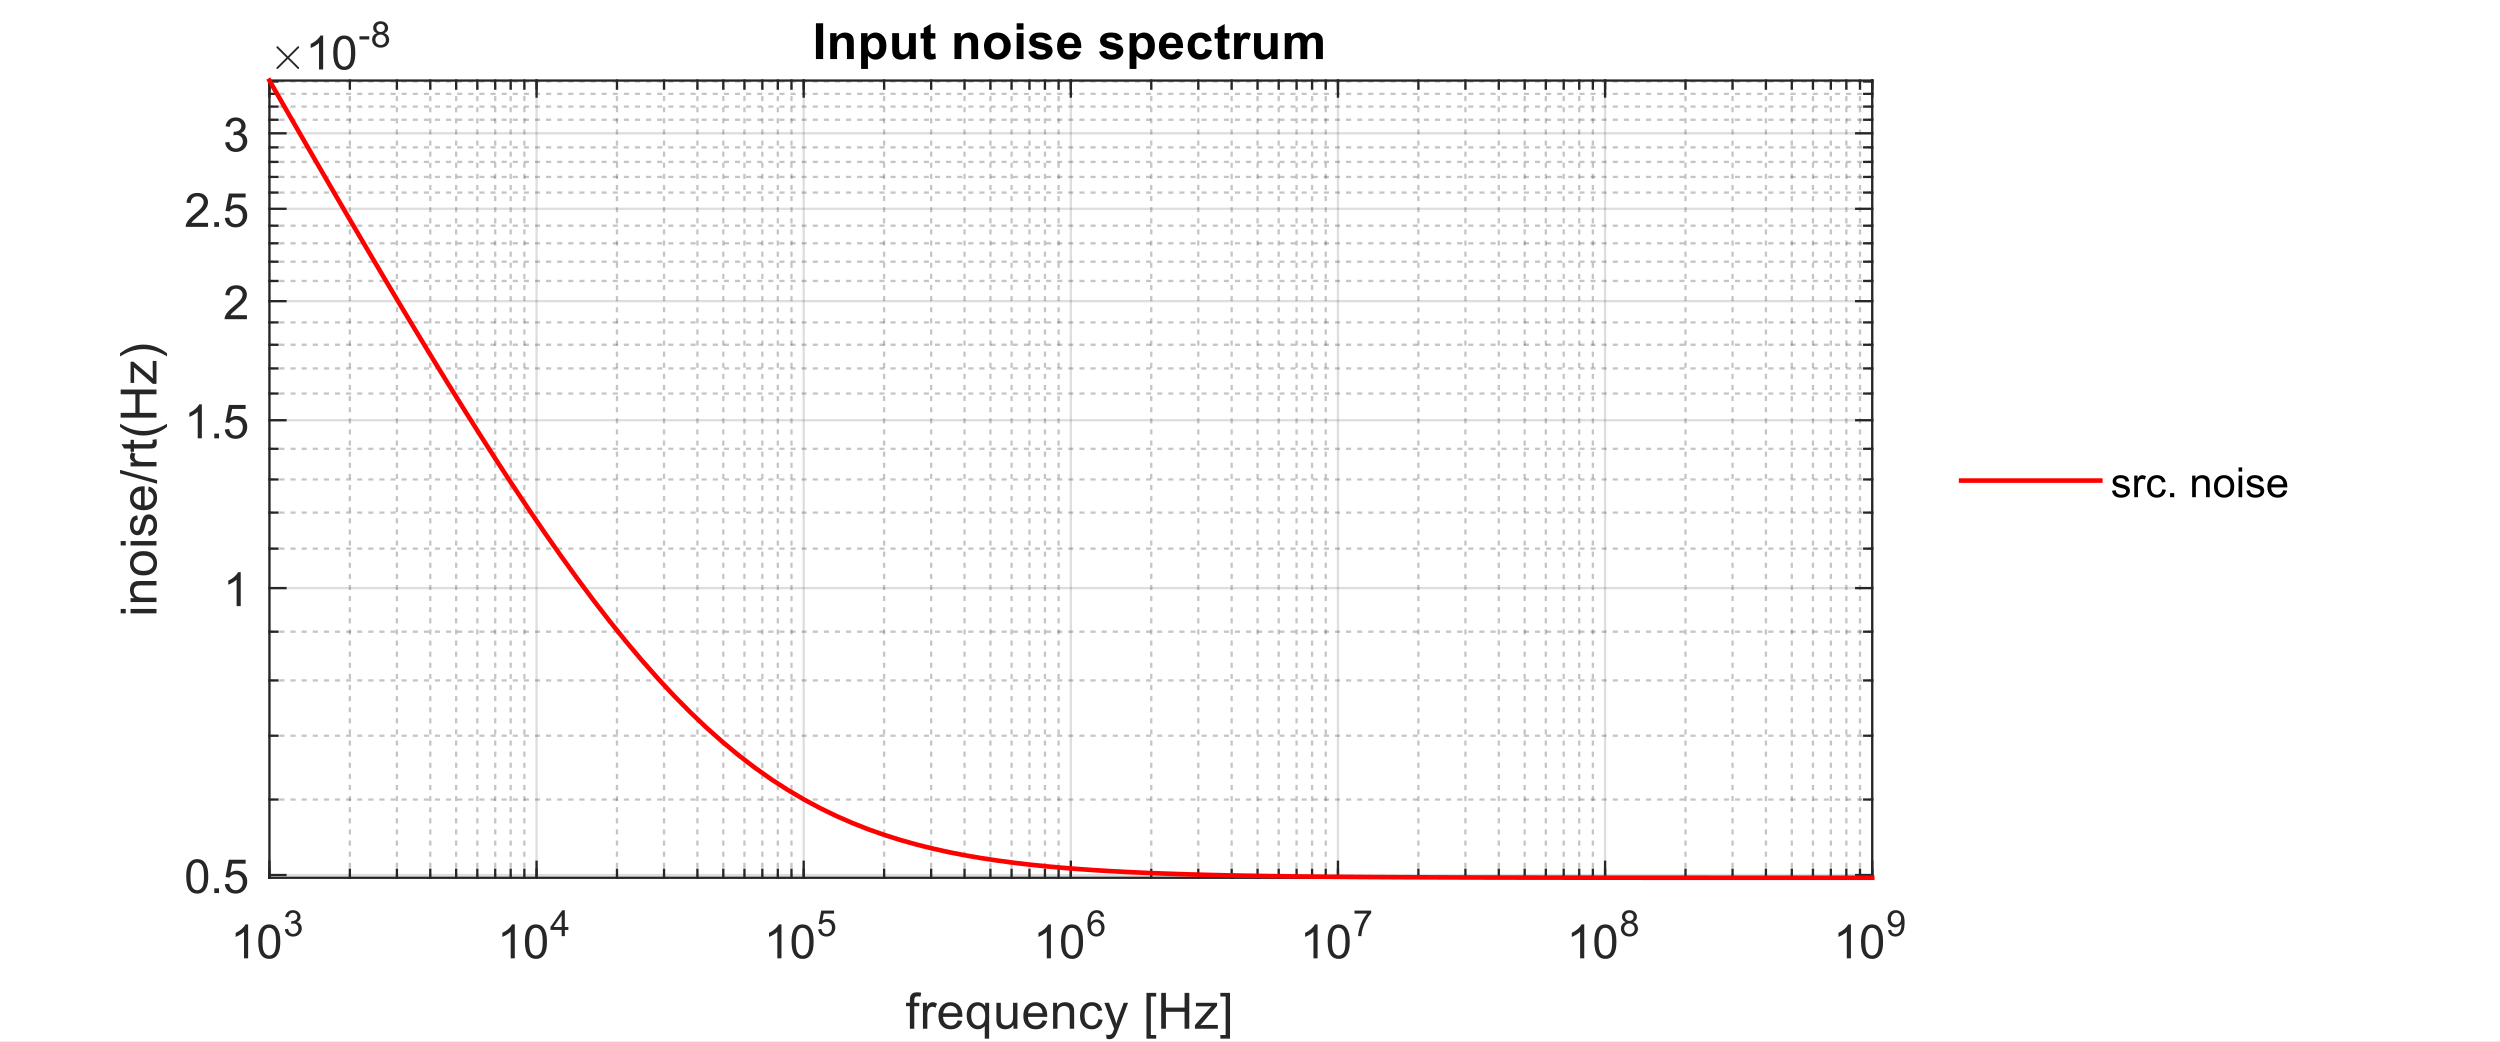 <?xml version="1.0"?>
<!DOCTYPE svg PUBLIC '-//W3C//DTD SVG 1.0//EN'
          'http://www.w3.org/TR/2001/REC-SVG-20010904/DTD/svg10.dtd'>
<svg xmlns:xlink="http://www.w3.org/1999/xlink" style="fill-opacity:1; color-rendering:auto; color-interpolation:auto; text-rendering:auto; stroke:black; stroke-linecap:square; stroke-miterlimit:10; shape-rendering:auto; stroke-opacity:1; fill:black; stroke-dasharray:none; font-weight:normal; stroke-width:1; font-family:'Dialog'; font-style:normal; stroke-linejoin:miter; font-size:12px; stroke-dashoffset:0; image-rendering:auto;" width="900" height="375" xmlns="http://www.w3.org/2000/svg"
><rect width="100%" height="100%" fill="#333333" stroke="none"/><!--Generated by the Batik Graphics2D SVG Generator--><defs id="genericDefs"
  /><g
  ><defs id="defs1"
    ><clipPath clipPathUnits="userSpaceOnUse" id="clipPath1"
      ><path d="M0 0 L900 0 L900 375 L0 375 L0 0 Z"
      /></clipPath
    ></defs
    ><g style="fill:white; stroke:white;"
    ><rect x="0" y="0" width="900" style="clip-path:url(#clipPath1); stroke:none;" height="375"
    /></g
    ><g style="fill:white; text-rendering:optimizeSpeed; color-rendering:optimizeSpeed; image-rendering:optimizeSpeed; shape-rendering:crispEdges; stroke:white; color-interpolation:sRGB;"
    ><rect x="0" width="900" height="375" y="0" style="stroke:none;"
      /><path style="stroke:none;" d="M97 316 L674 316 L674 29 L97 29 Z"
    /></g
    ><g style="fill-opacity:0.251; color-rendering:optimizeQuality; color-interpolation:linearRGB; text-rendering:geometricPrecision; stroke:rgb(26,26,26); stroke-linecap:butt; stroke-miterlimit:1; stroke-opacity:0.251; fill:rgb(26,26,26); stroke-dasharray:1,3; stroke-width:0.833; stroke-linejoin:bevel; image-rendering:optimizeQuality;"
    ><line y2="29" style="fill:none;" x1="125.949" x2="125.949" y1="316"
      /><line y2="29" style="fill:none;" x1="142.883" x2="142.883" y1="316"
      /><line y2="29" style="fill:none;" x1="154.898" x2="154.898" y1="316"
      /><line y2="29" style="fill:none;" x1="164.218" x2="164.218" y1="316"
      /><line y2="29" style="fill:none;" x1="171.832" x2="171.832" y1="316"
      /><line y2="29" style="fill:none;" x1="178.27" x2="178.27" y1="316"
      /><line y2="29" style="fill:none;" x1="183.847" x2="183.847" y1="316"
      /><line y2="29" style="fill:none;" x1="188.766" x2="188.766" y1="316"
      /><line y2="29" style="fill:none;" x1="222.116" x2="222.116" y1="316"
      /><line y2="29" style="fill:none;" x1="239.05" x2="239.05" y1="316"
      /><line y2="29" style="fill:none;" x1="251.065" x2="251.065" y1="316"
      /><line y2="29" style="fill:none;" x1="260.384" x2="260.384" y1="316"
      /><line y2="29" style="fill:none;" x1="267.999" x2="267.999" y1="316"
      /><line y2="29" style="fill:none;" x1="274.437" x2="274.437" y1="316"
      /><line y2="29" style="fill:none;" x1="280.014" x2="280.014" y1="316"
      /><line y2="29" style="fill:none;" x1="284.933" x2="284.933" y1="316"
      /><line y2="29" style="fill:none;" x1="318.282" x2="318.282" y1="316"
      /><line y2="29" style="fill:none;" x1="335.216" x2="335.216" y1="316"
      /><line y2="29" style="fill:none;" x1="347.231" x2="347.231" y1="316"
      /><line y2="29" style="fill:none;" x1="356.551" x2="356.551" y1="316"
      /><line y2="29" style="fill:none;" x1="364.166" x2="364.166" y1="316"
      /><line y2="29" style="fill:none;" x1="370.604" x2="370.604" y1="316"
      /><line y2="29" style="fill:none;" x1="376.18" x2="376.18" y1="316"
      /><line y2="29" style="fill:none;" x1="381.1" x2="381.1" y1="316"
      /><line y2="29" style="fill:none;" x1="414.449" x2="414.449" y1="316"
      /><line y2="29" style="fill:none;" x1="431.383" x2="431.383" y1="316"
      /><line y2="29" style="fill:none;" x1="443.398" x2="443.398" y1="316"
      /><line y2="29" style="fill:none;" x1="452.718" x2="452.718" y1="316"
      /><line y2="29" style="fill:none;" x1="460.332" x2="460.332" y1="316"
      /><line y2="29" style="fill:none;" x1="466.77" x2="466.77" y1="316"
      /><line y2="29" style="fill:none;" x1="472.347" x2="472.347" y1="316"
      /><line y2="29" style="fill:none;" x1="477.266" x2="477.266" y1="316"
      /><line y2="29" style="fill:none;" x1="510.616" x2="510.616" y1="316"
      /><line y2="29" style="fill:none;" x1="527.55" x2="527.55" y1="316"
      /><line y2="29" style="fill:none;" x1="539.565" x2="539.565" y1="316"
      /><line y2="29" style="fill:none;" x1="548.884" x2="548.884" y1="316"
      /><line y2="29" style="fill:none;" x1="556.499" x2="556.499" y1="316"
      /><line y2="29" style="fill:none;" x1="562.937" x2="562.937" y1="316"
      /><line y2="29" style="fill:none;" x1="568.514" x2="568.514" y1="316"
      /><line y2="29" style="fill:none;" x1="573.433" x2="573.433" y1="316"
      /><line y2="29" style="fill:none;" x1="606.782" x2="606.782" y1="316"
      /><line y2="29" style="fill:none;" x1="623.716" x2="623.716" y1="316"
      /><line y2="29" style="fill:none;" x1="635.731" x2="635.731" y1="316"
      /><line y2="29" style="fill:none;" x1="645.051" x2="645.051" y1="316"
      /><line y2="29" style="fill:none;" x1="652.665" x2="652.665" y1="316"
      /><line y2="29" style="fill:none;" x1="659.104" x2="659.104" y1="316"
      /><line y2="29" style="fill:none;" x1="664.681" x2="664.681" y1="316"
      /><line y2="29" style="fill:none;" x1="669.6" x2="669.6" y1="316"
    /></g
    ><g style="stroke-linecap:butt; fill-opacity:0.149; fill:rgb(38,38,38); text-rendering:geometricPrecision; image-rendering:optimizeQuality; color-rendering:optimizeQuality; stroke-linejoin:round; stroke:rgb(38,38,38); color-interpolation:linearRGB; stroke-width:0.833; stroke-opacity:0.149;"
    ><line y2="29" style="fill:none;" x1="97" x2="97" y1="316"
      /><line y2="29" style="fill:none;" x1="193.167" x2="193.167" y1="316"
      /><line y2="29" style="fill:none;" x1="289.333" x2="289.333" y1="316"
      /><line y2="29" style="fill:none;" x1="385.5" x2="385.5" y1="316"
      /><line y2="29" style="fill:none;" x1="481.667" x2="481.667" y1="316"
      /><line y2="29" style="fill:none;" x1="577.833" x2="577.833" y1="316"
      /><line y2="29" style="fill:none;" x1="674" x2="674" y1="316"
    /></g
    ><g style="fill-opacity:0.251; color-rendering:optimizeQuality; color-interpolation:linearRGB; text-rendering:geometricPrecision; stroke:rgb(26,26,26); stroke-linecap:butt; stroke-miterlimit:1; stroke-opacity:0.251; fill:rgb(26,26,26); stroke-dasharray:1,3; stroke-width:0.833; stroke-linejoin:bevel; image-rendering:optimizeQuality;"
    ><line y2="287.832" style="fill:none;" x1="674" x2="97" y1="287.832"
      /><line y2="264.861" style="fill:none;" x1="674" x2="97" y1="264.861"
      /><line y2="244.962" style="fill:none;" x1="674" x2="97" y1="244.962"
      /><line y2="227.41" style="fill:none;" x1="674" x2="97" y1="227.41"
      /><line y2="197.506" style="fill:none;" x1="674" x2="97" y1="197.506"
      /><line y2="184.54" style="fill:none;" x1="674" x2="97" y1="184.54"
      /><line y2="172.612" style="fill:none;" x1="674" x2="97" y1="172.612"
      /><line y2="161.569" style="fill:none;" x1="674" x2="97" y1="161.569"
      /><line y2="141.67" style="fill:none;" x1="674" x2="97" y1="141.67"
      /><line y2="132.636" style="fill:none;" x1="674" x2="97" y1="132.636"
      /><line y2="124.118" style="fill:none;" x1="674" x2="97" y1="124.118"
      /><line y2="116.061" style="fill:none;" x1="674" x2="97" y1="116.061"
      /><line y2="101.147" style="fill:none;" x1="674" x2="97" y1="101.147"
      /><line y2="94.215" style="fill:none;" x1="674" x2="97" y1="94.215"
      /><line y2="87.591" style="fill:none;" x1="674" x2="97" y1="87.591"
      /><line y2="81.248" style="fill:none;" x1="674" x2="97" y1="81.248"
      /><line y2="69.321" style="fill:none;" x1="674" x2="97" y1="69.321"
      /><line y2="63.697" style="fill:none;" x1="674" x2="97" y1="63.697"
      /><line y2="58.277" style="fill:none;" x1="674" x2="97" y1="58.277"
      /><line y2="53.048" style="fill:none;" x1="674" x2="97" y1="53.048"
      /><line y2="43.11" style="fill:none;" x1="674" x2="97" y1="43.11"
      /><line y2="38.379" style="fill:none;" x1="674" x2="97" y1="38.379"
      /><line y2="33.793" style="fill:none;" x1="674" x2="97" y1="33.793"
      /><line y2="29.344" style="fill:none;" x1="674" x2="97" y1="29.344"
    /></g
    ><g style="stroke-linecap:butt; fill-opacity:0.149; fill:rgb(38,38,38); text-rendering:geometricPrecision; image-rendering:optimizeQuality; color-rendering:optimizeQuality; stroke-linejoin:round; stroke:rgb(38,38,38); color-interpolation:linearRGB; stroke-width:0.833; stroke-opacity:0.149;"
    ><line y2="315.001" style="fill:none;" x1="674" x2="97" y1="315.001"
      /><line y2="211.709" style="fill:none;" x1="674" x2="97" y1="211.709"
      /><line y2="151.288" style="fill:none;" x1="674" x2="97" y1="151.288"
      /><line y2="108.418" style="fill:none;" x1="674" x2="97" y1="108.418"
      /><line y2="75.165" style="fill:none;" x1="674" x2="97" y1="75.165"
      /><line y2="47.996" style="fill:none;" x1="674" x2="97" y1="47.996"
      /><line x1="97" x2="674" y1="316" style="stroke-linecap:square; fill-opacity:1; fill:none; stroke-opacity:1;" y2="316"
      /><line x1="97" x2="674" y1="29" style="stroke-linecap:square; fill-opacity:1; fill:none; stroke-opacity:1;" y2="29"
      /><line x1="97" x2="97" y1="316" style="stroke-linecap:square; fill-opacity:1; fill:none; stroke-opacity:1;" y2="310.23"
      /><line x1="193.167" x2="193.167" y1="316" style="stroke-linecap:square; fill-opacity:1; fill:none; stroke-opacity:1;" y2="310.23"
      /><line x1="289.333" x2="289.333" y1="316" style="stroke-linecap:square; fill-opacity:1; fill:none; stroke-opacity:1;" y2="310.23"
      /><line x1="385.5" x2="385.5" y1="316" style="stroke-linecap:square; fill-opacity:1; fill:none; stroke-opacity:1;" y2="310.23"
      /><line x1="481.667" x2="481.667" y1="316" style="stroke-linecap:square; fill-opacity:1; fill:none; stroke-opacity:1;" y2="310.23"
      /><line x1="577.833" x2="577.833" y1="316" style="stroke-linecap:square; fill-opacity:1; fill:none; stroke-opacity:1;" y2="310.23"
      /><line x1="674" x2="674" y1="316" style="stroke-linecap:square; fill-opacity:1; fill:none; stroke-opacity:1;" y2="310.23"
      /><line x1="97" x2="97" y1="29" style="stroke-linecap:square; fill-opacity:1; fill:none; stroke-opacity:1;" y2="34.77"
      /><line x1="193.167" x2="193.167" y1="29" style="stroke-linecap:square; fill-opacity:1; fill:none; stroke-opacity:1;" y2="34.77"
      /><line x1="289.333" x2="289.333" y1="29" style="stroke-linecap:square; fill-opacity:1; fill:none; stroke-opacity:1;" y2="34.77"
      /><line x1="385.5" x2="385.5" y1="29" style="stroke-linecap:square; fill-opacity:1; fill:none; stroke-opacity:1;" y2="34.77"
      /><line x1="481.667" x2="481.667" y1="29" style="stroke-linecap:square; fill-opacity:1; fill:none; stroke-opacity:1;" y2="34.77"
      /><line x1="577.833" x2="577.833" y1="29" style="stroke-linecap:square; fill-opacity:1; fill:none; stroke-opacity:1;" y2="34.77"
      /><line x1="674" x2="674" y1="29" style="stroke-linecap:square; fill-opacity:1; fill:none; stroke-opacity:1;" y2="34.77"
      /><line x1="97" x2="97" y1="316" style="stroke-linecap:square; fill-opacity:1; fill:none; stroke-opacity:1;" y2="313.115"
      /><line x1="125.949" x2="125.949" y1="316" style="stroke-linecap:square; fill-opacity:1; fill:none; stroke-opacity:1;" y2="313.115"
      /><line x1="142.883" x2="142.883" y1="316" style="stroke-linecap:square; fill-opacity:1; fill:none; stroke-opacity:1;" y2="313.115"
      /><line x1="154.898" x2="154.898" y1="316" style="stroke-linecap:square; fill-opacity:1; fill:none; stroke-opacity:1;" y2="313.115"
      /><line x1="164.218" x2="164.218" y1="316" style="stroke-linecap:square; fill-opacity:1; fill:none; stroke-opacity:1;" y2="313.115"
      /><line x1="171.832" x2="171.832" y1="316" style="stroke-linecap:square; fill-opacity:1; fill:none; stroke-opacity:1;" y2="313.115"
      /><line x1="178.27" x2="178.27" y1="316" style="stroke-linecap:square; fill-opacity:1; fill:none; stroke-opacity:1;" y2="313.115"
      /><line x1="183.847" x2="183.847" y1="316" style="stroke-linecap:square; fill-opacity:1; fill:none; stroke-opacity:1;" y2="313.115"
      /><line x1="188.766" x2="188.766" y1="316" style="stroke-linecap:square; fill-opacity:1; fill:none; stroke-opacity:1;" y2="313.115"
      /><line x1="193.167" x2="193.167" y1="316" style="stroke-linecap:square; fill-opacity:1; fill:none; stroke-opacity:1;" y2="313.115"
      /><line x1="222.116" x2="222.116" y1="316" style="stroke-linecap:square; fill-opacity:1; fill:none; stroke-opacity:1;" y2="313.115"
      /><line x1="239.05" x2="239.05" y1="316" style="stroke-linecap:square; fill-opacity:1; fill:none; stroke-opacity:1;" y2="313.115"
      /><line x1="251.065" x2="251.065" y1="316" style="stroke-linecap:square; fill-opacity:1; fill:none; stroke-opacity:1;" y2="313.115"
      /><line x1="260.384" x2="260.384" y1="316" style="stroke-linecap:square; fill-opacity:1; fill:none; stroke-opacity:1;" y2="313.115"
      /><line x1="267.999" x2="267.999" y1="316" style="stroke-linecap:square; fill-opacity:1; fill:none; stroke-opacity:1;" y2="313.115"
      /><line x1="274.437" x2="274.437" y1="316" style="stroke-linecap:square; fill-opacity:1; fill:none; stroke-opacity:1;" y2="313.115"
      /><line x1="280.014" x2="280.014" y1="316" style="stroke-linecap:square; fill-opacity:1; fill:none; stroke-opacity:1;" y2="313.115"
      /><line x1="284.933" x2="284.933" y1="316" style="stroke-linecap:square; fill-opacity:1; fill:none; stroke-opacity:1;" y2="313.115"
      /><line x1="289.333" x2="289.333" y1="316" style="stroke-linecap:square; fill-opacity:1; fill:none; stroke-opacity:1;" y2="313.115"
      /><line x1="318.282" x2="318.282" y1="316" style="stroke-linecap:square; fill-opacity:1; fill:none; stroke-opacity:1;" y2="313.115"
      /><line x1="335.216" x2="335.216" y1="316" style="stroke-linecap:square; fill-opacity:1; fill:none; stroke-opacity:1;" y2="313.115"
      /><line x1="347.231" x2="347.231" y1="316" style="stroke-linecap:square; fill-opacity:1; fill:none; stroke-opacity:1;" y2="313.115"
      /><line x1="356.551" x2="356.551" y1="316" style="stroke-linecap:square; fill-opacity:1; fill:none; stroke-opacity:1;" y2="313.115"
      /><line x1="364.166" x2="364.166" y1="316" style="stroke-linecap:square; fill-opacity:1; fill:none; stroke-opacity:1;" y2="313.115"
      /><line x1="370.604" x2="370.604" y1="316" style="stroke-linecap:square; fill-opacity:1; fill:none; stroke-opacity:1;" y2="313.115"
      /><line x1="376.18" x2="376.18" y1="316" style="stroke-linecap:square; fill-opacity:1; fill:none; stroke-opacity:1;" y2="313.115"
      /><line x1="381.1" x2="381.1" y1="316" style="stroke-linecap:square; fill-opacity:1; fill:none; stroke-opacity:1;" y2="313.115"
      /><line x1="385.5" x2="385.5" y1="316" style="stroke-linecap:square; fill-opacity:1; fill:none; stroke-opacity:1;" y2="313.115"
      /><line x1="414.449" x2="414.449" y1="316" style="stroke-linecap:square; fill-opacity:1; fill:none; stroke-opacity:1;" y2="313.115"
      /><line x1="431.383" x2="431.383" y1="316" style="stroke-linecap:square; fill-opacity:1; fill:none; stroke-opacity:1;" y2="313.115"
      /><line x1="443.398" x2="443.398" y1="316" style="stroke-linecap:square; fill-opacity:1; fill:none; stroke-opacity:1;" y2="313.115"
      /><line x1="452.718" x2="452.718" y1="316" style="stroke-linecap:square; fill-opacity:1; fill:none; stroke-opacity:1;" y2="313.115"
      /><line x1="460.332" x2="460.332" y1="316" style="stroke-linecap:square; fill-opacity:1; fill:none; stroke-opacity:1;" y2="313.115"
      /><line x1="466.77" x2="466.77" y1="316" style="stroke-linecap:square; fill-opacity:1; fill:none; stroke-opacity:1;" y2="313.115"
      /><line x1="472.347" x2="472.347" y1="316" style="stroke-linecap:square; fill-opacity:1; fill:none; stroke-opacity:1;" y2="313.115"
      /><line x1="477.266" x2="477.266" y1="316" style="stroke-linecap:square; fill-opacity:1; fill:none; stroke-opacity:1;" y2="313.115"
      /><line x1="481.667" x2="481.667" y1="316" style="stroke-linecap:square; fill-opacity:1; fill:none; stroke-opacity:1;" y2="313.115"
      /><line x1="510.616" x2="510.616" y1="316" style="stroke-linecap:square; fill-opacity:1; fill:none; stroke-opacity:1;" y2="313.115"
      /><line x1="527.55" x2="527.55" y1="316" style="stroke-linecap:square; fill-opacity:1; fill:none; stroke-opacity:1;" y2="313.115"
      /><line x1="539.565" x2="539.565" y1="316" style="stroke-linecap:square; fill-opacity:1; fill:none; stroke-opacity:1;" y2="313.115"
      /><line x1="548.884" x2="548.884" y1="316" style="stroke-linecap:square; fill-opacity:1; fill:none; stroke-opacity:1;" y2="313.115"
      /><line x1="556.499" x2="556.499" y1="316" style="stroke-linecap:square; fill-opacity:1; fill:none; stroke-opacity:1;" y2="313.115"
      /><line x1="562.937" x2="562.937" y1="316" style="stroke-linecap:square; fill-opacity:1; fill:none; stroke-opacity:1;" y2="313.115"
      /><line x1="568.514" x2="568.514" y1="316" style="stroke-linecap:square; fill-opacity:1; fill:none; stroke-opacity:1;" y2="313.115"
      /><line x1="573.433" x2="573.433" y1="316" style="stroke-linecap:square; fill-opacity:1; fill:none; stroke-opacity:1;" y2="313.115"
      /><line x1="577.833" x2="577.833" y1="316" style="stroke-linecap:square; fill-opacity:1; fill:none; stroke-opacity:1;" y2="313.115"
      /><line x1="606.782" x2="606.782" y1="316" style="stroke-linecap:square; fill-opacity:1; fill:none; stroke-opacity:1;" y2="313.115"
      /><line x1="623.716" x2="623.716" y1="316" style="stroke-linecap:square; fill-opacity:1; fill:none; stroke-opacity:1;" y2="313.115"
      /><line x1="635.731" x2="635.731" y1="316" style="stroke-linecap:square; fill-opacity:1; fill:none; stroke-opacity:1;" y2="313.115"
      /><line x1="645.051" x2="645.051" y1="316" style="stroke-linecap:square; fill-opacity:1; fill:none; stroke-opacity:1;" y2="313.115"
      /><line x1="652.665" x2="652.665" y1="316" style="stroke-linecap:square; fill-opacity:1; fill:none; stroke-opacity:1;" y2="313.115"
      /><line x1="659.104" x2="659.104" y1="316" style="stroke-linecap:square; fill-opacity:1; fill:none; stroke-opacity:1;" y2="313.115"
      /><line x1="664.681" x2="664.681" y1="316" style="stroke-linecap:square; fill-opacity:1; fill:none; stroke-opacity:1;" y2="313.115"
      /><line x1="669.6" x2="669.6" y1="316" style="stroke-linecap:square; fill-opacity:1; fill:none; stroke-opacity:1;" y2="313.115"
      /><line x1="674" x2="674" y1="316" style="stroke-linecap:square; fill-opacity:1; fill:none; stroke-opacity:1;" y2="313.115"
      /><line x1="97" x2="97" y1="29" style="stroke-linecap:square; fill-opacity:1; fill:none; stroke-opacity:1;" y2="31.885"
      /><line x1="125.949" x2="125.949" y1="29" style="stroke-linecap:square; fill-opacity:1; fill:none; stroke-opacity:1;" y2="31.885"
      /><line x1="142.883" x2="142.883" y1="29" style="stroke-linecap:square; fill-opacity:1; fill:none; stroke-opacity:1;" y2="31.885"
      /><line x1="154.898" x2="154.898" y1="29" style="stroke-linecap:square; fill-opacity:1; fill:none; stroke-opacity:1;" y2="31.885"
      /><line x1="164.218" x2="164.218" y1="29" style="stroke-linecap:square; fill-opacity:1; fill:none; stroke-opacity:1;" y2="31.885"
      /><line x1="171.832" x2="171.832" y1="29" style="stroke-linecap:square; fill-opacity:1; fill:none; stroke-opacity:1;" y2="31.885"
      /><line x1="178.27" x2="178.27" y1="29" style="stroke-linecap:square; fill-opacity:1; fill:none; stroke-opacity:1;" y2="31.885"
      /><line x1="183.847" x2="183.847" y1="29" style="stroke-linecap:square; fill-opacity:1; fill:none; stroke-opacity:1;" y2="31.885"
      /><line x1="188.766" x2="188.766" y1="29" style="stroke-linecap:square; fill-opacity:1; fill:none; stroke-opacity:1;" y2="31.885"
      /><line x1="193.167" x2="193.167" y1="29" style="stroke-linecap:square; fill-opacity:1; fill:none; stroke-opacity:1;" y2="31.885"
      /><line x1="222.116" x2="222.116" y1="29" style="stroke-linecap:square; fill-opacity:1; fill:none; stroke-opacity:1;" y2="31.885"
      /><line x1="239.05" x2="239.05" y1="29" style="stroke-linecap:square; fill-opacity:1; fill:none; stroke-opacity:1;" y2="31.885"
      /><line x1="251.065" x2="251.065" y1="29" style="stroke-linecap:square; fill-opacity:1; fill:none; stroke-opacity:1;" y2="31.885"
      /><line x1="260.384" x2="260.384" y1="29" style="stroke-linecap:square; fill-opacity:1; fill:none; stroke-opacity:1;" y2="31.885"
      /><line x1="267.999" x2="267.999" y1="29" style="stroke-linecap:square; fill-opacity:1; fill:none; stroke-opacity:1;" y2="31.885"
      /><line x1="274.437" x2="274.437" y1="29" style="stroke-linecap:square; fill-opacity:1; fill:none; stroke-opacity:1;" y2="31.885"
      /><line x1="280.014" x2="280.014" y1="29" style="stroke-linecap:square; fill-opacity:1; fill:none; stroke-opacity:1;" y2="31.885"
      /><line x1="284.933" x2="284.933" y1="29" style="stroke-linecap:square; fill-opacity:1; fill:none; stroke-opacity:1;" y2="31.885"
      /><line x1="289.333" x2="289.333" y1="29" style="stroke-linecap:square; fill-opacity:1; fill:none; stroke-opacity:1;" y2="31.885"
      /><line x1="318.282" x2="318.282" y1="29" style="stroke-linecap:square; fill-opacity:1; fill:none; stroke-opacity:1;" y2="31.885"
      /><line x1="335.216" x2="335.216" y1="29" style="stroke-linecap:square; fill-opacity:1; fill:none; stroke-opacity:1;" y2="31.885"
      /><line x1="347.231" x2="347.231" y1="29" style="stroke-linecap:square; fill-opacity:1; fill:none; stroke-opacity:1;" y2="31.885"
      /><line x1="356.551" x2="356.551" y1="29" style="stroke-linecap:square; fill-opacity:1; fill:none; stroke-opacity:1;" y2="31.885"
      /><line x1="364.166" x2="364.166" y1="29" style="stroke-linecap:square; fill-opacity:1; fill:none; stroke-opacity:1;" y2="31.885"
      /><line x1="370.604" x2="370.604" y1="29" style="stroke-linecap:square; fill-opacity:1; fill:none; stroke-opacity:1;" y2="31.885"
      /><line x1="376.18" x2="376.18" y1="29" style="stroke-linecap:square; fill-opacity:1; fill:none; stroke-opacity:1;" y2="31.885"
      /><line x1="381.1" x2="381.1" y1="29" style="stroke-linecap:square; fill-opacity:1; fill:none; stroke-opacity:1;" y2="31.885"
      /><line x1="385.5" x2="385.5" y1="29" style="stroke-linecap:square; fill-opacity:1; fill:none; stroke-opacity:1;" y2="31.885"
      /><line x1="414.449" x2="414.449" y1="29" style="stroke-linecap:square; fill-opacity:1; fill:none; stroke-opacity:1;" y2="31.885"
      /><line x1="431.383" x2="431.383" y1="29" style="stroke-linecap:square; fill-opacity:1; fill:none; stroke-opacity:1;" y2="31.885"
      /><line x1="443.398" x2="443.398" y1="29" style="stroke-linecap:square; fill-opacity:1; fill:none; stroke-opacity:1;" y2="31.885"
      /><line x1="452.718" x2="452.718" y1="29" style="stroke-linecap:square; fill-opacity:1; fill:none; stroke-opacity:1;" y2="31.885"
      /><line x1="460.332" x2="460.332" y1="29" style="stroke-linecap:square; fill-opacity:1; fill:none; stroke-opacity:1;" y2="31.885"
      /><line x1="466.77" x2="466.77" y1="29" style="stroke-linecap:square; fill-opacity:1; fill:none; stroke-opacity:1;" y2="31.885"
      /><line x1="472.347" x2="472.347" y1="29" style="stroke-linecap:square; fill-opacity:1; fill:none; stroke-opacity:1;" y2="31.885"
      /><line x1="477.266" x2="477.266" y1="29" style="stroke-linecap:square; fill-opacity:1; fill:none; stroke-opacity:1;" y2="31.885"
      /><line x1="481.667" x2="481.667" y1="29" style="stroke-linecap:square; fill-opacity:1; fill:none; stroke-opacity:1;" y2="31.885"
      /><line x1="510.616" x2="510.616" y1="29" style="stroke-linecap:square; fill-opacity:1; fill:none; stroke-opacity:1;" y2="31.885"
      /><line x1="527.55" x2="527.55" y1="29" style="stroke-linecap:square; fill-opacity:1; fill:none; stroke-opacity:1;" y2="31.885"
      /><line x1="539.565" x2="539.565" y1="29" style="stroke-linecap:square; fill-opacity:1; fill:none; stroke-opacity:1;" y2="31.885"
      /><line x1="548.884" x2="548.884" y1="29" style="stroke-linecap:square; fill-opacity:1; fill:none; stroke-opacity:1;" y2="31.885"
      /><line x1="556.499" x2="556.499" y1="29" style="stroke-linecap:square; fill-opacity:1; fill:none; stroke-opacity:1;" y2="31.885"
      /><line x1="562.937" x2="562.937" y1="29" style="stroke-linecap:square; fill-opacity:1; fill:none; stroke-opacity:1;" y2="31.885"
      /><line x1="568.514" x2="568.514" y1="29" style="stroke-linecap:square; fill-opacity:1; fill:none; stroke-opacity:1;" y2="31.885"
      /><line x1="573.433" x2="573.433" y1="29" style="stroke-linecap:square; fill-opacity:1; fill:none; stroke-opacity:1;" y2="31.885"
      /><line x1="577.833" x2="577.833" y1="29" style="stroke-linecap:square; fill-opacity:1; fill:none; stroke-opacity:1;" y2="31.885"
      /><line x1="606.782" x2="606.782" y1="29" style="stroke-linecap:square; fill-opacity:1; fill:none; stroke-opacity:1;" y2="31.885"
      /><line x1="623.716" x2="623.716" y1="29" style="stroke-linecap:square; fill-opacity:1; fill:none; stroke-opacity:1;" y2="31.885"
      /><line x1="635.731" x2="635.731" y1="29" style="stroke-linecap:square; fill-opacity:1; fill:none; stroke-opacity:1;" y2="31.885"
      /><line x1="645.051" x2="645.051" y1="29" style="stroke-linecap:square; fill-opacity:1; fill:none; stroke-opacity:1;" y2="31.885"
      /><line x1="652.665" x2="652.665" y1="29" style="stroke-linecap:square; fill-opacity:1; fill:none; stroke-opacity:1;" y2="31.885"
      /><line x1="659.104" x2="659.104" y1="29" style="stroke-linecap:square; fill-opacity:1; fill:none; stroke-opacity:1;" y2="31.885"
      /><line x1="664.681" x2="664.681" y1="29" style="stroke-linecap:square; fill-opacity:1; fill:none; stroke-opacity:1;" y2="31.885"
      /><line x1="669.6" x2="669.6" y1="29" style="stroke-linecap:square; fill-opacity:1; fill:none; stroke-opacity:1;" y2="31.885"
      /><line x1="674" x2="674" y1="29" style="stroke-linecap:square; fill-opacity:1; fill:none; stroke-opacity:1;" y2="31.885"
    /></g
    ><g transform="translate(83,345)" style="font-size:16.667px; fill:rgb(38,38,38); text-rendering:geometricPrecision; color-rendering:optimizeQuality; image-rendering:optimizeQuality; stroke:rgb(38,38,38); color-interpolation:linearRGB;"
    ><path style="stroke:none;" d="M6.328 0 L4.844 0 L4.844 -9.516 Q4.297 -9 3.422 -8.492 Q2.547 -7.984 1.844 -7.719 L1.844 -9.172 Q3.109 -9.75 4.047 -10.594 Q4.984 -11.438 5.375 -12.219 L6.328 -12.219 L6.328 0 ZM9.966 -6 Q9.966 -8.156 10.412 -9.477 Q10.857 -10.797 11.732 -11.508 Q12.607 -12.219 13.935 -12.219 Q14.92 -12.219 15.654 -11.828 Q16.388 -11.438 16.873 -10.688 Q17.357 -9.938 17.631 -8.875 Q17.904 -7.812 17.904 -6 Q17.904 -3.859 17.466 -2.547 Q17.029 -1.234 16.154 -0.516 Q15.279 0.203 13.935 0.203 Q12.17 0.203 11.17 -1.047 Q9.966 -2.578 9.966 -6 ZM11.498 -6 Q11.498 -3 12.201 -2.008 Q12.904 -1.016 13.935 -1.016 Q14.966 -1.016 15.67 -2.016 Q16.373 -3.016 16.373 -6 Q16.373 -9 15.67 -9.992 Q14.966 -10.984 13.92 -10.984 Q12.888 -10.984 12.279 -10.109 Q11.498 -9 11.498 -6 Z"
    /></g
    ><g transform="translate(102,337)" style="font-size:13.333px; fill:rgb(38,38,38); text-rendering:geometricPrecision; color-rendering:optimizeQuality; image-rendering:optimizeQuality; stroke:rgb(38,38,38); color-interpolation:linearRGB;"
    ><path style="stroke:none;" d="M0.547 -2.453 L1.688 -2.609 Q1.891 -1.641 2.359 -1.211 Q2.828 -0.781 3.516 -0.781 Q4.312 -0.781 4.867 -1.336 Q5.422 -1.891 5.422 -2.719 Q5.422 -3.516 4.914 -4.023 Q4.406 -4.531 3.609 -4.531 Q3.281 -4.531 2.797 -4.406 L2.922 -5.406 Q3.047 -5.391 3.109 -5.391 Q3.844 -5.391 4.43 -5.773 Q5.016 -6.156 5.016 -6.953 Q5.016 -7.578 4.586 -7.992 Q4.156 -8.406 3.484 -8.406 Q2.812 -8.406 2.375 -7.984 Q1.938 -7.562 1.797 -6.734 L0.656 -6.938 Q0.875 -8.078 1.617 -8.711 Q2.359 -9.344 3.453 -9.344 Q4.219 -9.344 4.859 -9.016 Q5.5 -8.688 5.844 -8.125 Q6.188 -7.562 6.188 -6.922 Q6.188 -6.328 5.859 -5.828 Q5.531 -5.328 4.906 -5.047 Q5.719 -4.844 6.18 -4.25 Q6.641 -3.656 6.641 -2.75 Q6.641 -1.531 5.75 -0.68 Q4.859 0.172 3.5 0.172 Q2.281 0.172 1.469 -0.562 Q0.656 -1.297 0.547 -2.453 Z"
    /></g
    ><g transform="translate(179,345)" style="font-size:16.667px; fill:rgb(38,38,38); text-rendering:geometricPrecision; color-rendering:optimizeQuality; image-rendering:optimizeQuality; stroke:rgb(38,38,38); color-interpolation:linearRGB;"
    ><path style="stroke:none;" d="M6.328 0 L4.844 0 L4.844 -9.516 Q4.297 -9 3.422 -8.492 Q2.547 -7.984 1.844 -7.719 L1.844 -9.172 Q3.109 -9.75 4.047 -10.594 Q4.984 -11.438 5.375 -12.219 L6.328 -12.219 L6.328 0 ZM9.966 -6 Q9.966 -8.156 10.412 -9.477 Q10.857 -10.797 11.732 -11.508 Q12.607 -12.219 13.935 -12.219 Q14.92 -12.219 15.654 -11.828 Q16.388 -11.438 16.873 -10.688 Q17.357 -9.938 17.631 -8.875 Q17.904 -7.812 17.904 -6 Q17.904 -3.859 17.466 -2.547 Q17.029 -1.234 16.154 -0.516 Q15.279 0.203 13.935 0.203 Q12.17 0.203 11.17 -1.047 Q9.966 -2.578 9.966 -6 ZM11.498 -6 Q11.498 -3 12.201 -2.008 Q12.904 -1.016 13.935 -1.016 Q14.966 -1.016 15.67 -2.016 Q16.373 -3.016 16.373 -6 Q16.373 -9 15.67 -9.992 Q14.966 -10.984 13.92 -10.984 Q12.888 -10.984 12.279 -10.109 Q11.498 -9 11.498 -6 Z"
    /></g
    ><g transform="translate(198,337)" style="font-size:13.333px; fill:rgb(38,38,38); text-rendering:geometricPrecision; color-rendering:optimizeQuality; image-rendering:optimizeQuality; stroke:rgb(38,38,38); color-interpolation:linearRGB;"
    ><path style="stroke:none;" d="M4.203 0 L4.203 -2.234 L0.172 -2.234 L0.172 -3.281 L4.406 -9.312 L5.344 -9.312 L5.344 -3.281 L6.609 -3.281 L6.609 -2.234 L5.344 -2.234 L5.344 0 L4.203 0 ZM4.203 -3.281 L4.203 -7.469 L1.281 -3.281 L4.203 -3.281 Z"
    /></g
    ><g transform="translate(275,345)" style="font-size:16.667px; fill:rgb(38,38,38); text-rendering:geometricPrecision; color-rendering:optimizeQuality; image-rendering:optimizeQuality; stroke:rgb(38,38,38); color-interpolation:linearRGB;"
    ><path style="stroke:none;" d="M6.328 0 L4.844 0 L4.844 -9.516 Q4.297 -9 3.422 -8.492 Q2.547 -7.984 1.844 -7.719 L1.844 -9.172 Q3.109 -9.75 4.047 -10.594 Q4.984 -11.438 5.375 -12.219 L6.328 -12.219 L6.328 0 ZM9.966 -6 Q9.966 -8.156 10.412 -9.477 Q10.857 -10.797 11.732 -11.508 Q12.607 -12.219 13.935 -12.219 Q14.92 -12.219 15.654 -11.828 Q16.388 -11.438 16.873 -10.688 Q17.357 -9.938 17.631 -8.875 Q17.904 -7.812 17.904 -6 Q17.904 -3.859 17.466 -2.547 Q17.029 -1.234 16.154 -0.516 Q15.279 0.203 13.935 0.203 Q12.17 0.203 11.17 -1.047 Q9.966 -2.578 9.966 -6 ZM11.498 -6 Q11.498 -3 12.201 -2.008 Q12.904 -1.016 13.935 -1.016 Q14.966 -1.016 15.67 -2.016 Q16.373 -3.016 16.373 -6 Q16.373 -9 15.67 -9.992 Q14.966 -10.984 13.92 -10.984 Q12.888 -10.984 12.279 -10.109 Q11.498 -9 11.498 -6 Z"
    /></g
    ><g transform="translate(294,337)" style="font-size:13.333px; fill:rgb(38,38,38); text-rendering:geometricPrecision; color-rendering:optimizeQuality; image-rendering:optimizeQuality; stroke:rgb(38,38,38); color-interpolation:linearRGB;"
    ><path style="stroke:none;" d="M0.547 -2.438 L1.734 -2.547 Q1.875 -1.656 2.359 -1.219 Q2.844 -0.781 3.531 -0.781 Q4.359 -0.781 4.93 -1.406 Q5.5 -2.031 5.5 -3.047 Q5.5 -4.031 4.953 -4.594 Q4.406 -5.156 3.516 -5.156 Q2.953 -5.156 2.508 -4.906 Q2.062 -4.656 1.812 -4.266 L0.75 -4.406 L1.641 -9.172 L6.266 -9.172 L6.266 -8.094 L2.562 -8.094 L2.062 -5.594 Q2.891 -6.172 3.812 -6.172 Q5.031 -6.172 5.867 -5.328 Q6.703 -4.484 6.703 -3.156 Q6.703 -1.891 5.969 -0.969 Q5.078 0.156 3.531 0.156 Q2.266 0.156 1.461 -0.555 Q0.656 -1.266 0.547 -2.438 Z"
    /></g
    ><g transform="translate(372,345)" style="font-size:16.667px; fill:rgb(38,38,38); text-rendering:geometricPrecision; color-rendering:optimizeQuality; image-rendering:optimizeQuality; stroke:rgb(38,38,38); color-interpolation:linearRGB;"
    ><path style="stroke:none;" d="M6.328 0 L4.844 0 L4.844 -9.516 Q4.297 -9 3.422 -8.492 Q2.547 -7.984 1.844 -7.719 L1.844 -9.172 Q3.109 -9.75 4.047 -10.594 Q4.984 -11.438 5.375 -12.219 L6.328 -12.219 L6.328 0 ZM9.966 -6 Q9.966 -8.156 10.412 -9.477 Q10.857 -10.797 11.732 -11.508 Q12.607 -12.219 13.935 -12.219 Q14.92 -12.219 15.654 -11.828 Q16.388 -11.438 16.873 -10.688 Q17.357 -9.938 17.631 -8.875 Q17.904 -7.812 17.904 -6 Q17.904 -3.859 17.466 -2.547 Q17.029 -1.234 16.154 -0.516 Q15.279 0.203 13.935 0.203 Q12.17 0.203 11.17 -1.047 Q9.966 -2.578 9.966 -6 ZM11.498 -6 Q11.498 -3 12.201 -2.008 Q12.904 -1.016 13.935 -1.016 Q14.966 -1.016 15.67 -2.016 Q16.373 -3.016 16.373 -6 Q16.373 -9 15.67 -9.992 Q14.966 -10.984 13.92 -10.984 Q12.888 -10.984 12.279 -10.109 Q11.498 -9 11.498 -6 Z"
    /></g
    ><g transform="translate(391,337)" style="font-size:13.333px; fill:rgb(38,38,38); text-rendering:geometricPrecision; color-rendering:optimizeQuality; image-rendering:optimizeQuality; stroke:rgb(38,38,38); color-interpolation:linearRGB;"
    ><path style="stroke:none;" d="M6.469 -7.031 L5.328 -6.938 Q5.188 -7.609 4.906 -7.922 Q4.438 -8.406 3.766 -8.406 Q3.219 -8.406 2.797 -8.094 Q2.266 -7.703 1.953 -6.953 Q1.641 -6.203 1.625 -4.797 Q2.031 -5.422 2.633 -5.727 Q3.234 -6.031 3.891 -6.031 Q5.031 -6.031 5.836 -5.195 Q6.641 -4.359 6.641 -3.016 Q6.641 -2.141 6.258 -1.391 Q5.875 -0.641 5.219 -0.242 Q4.562 0.156 3.719 0.156 Q2.297 0.156 1.391 -0.891 Q0.484 -1.938 0.484 -4.359 Q0.484 -7.047 1.484 -8.281 Q2.359 -9.344 3.828 -9.344 Q4.922 -9.344 5.625 -8.727 Q6.328 -8.109 6.469 -7.031 ZM1.797 -3.016 Q1.797 -2.422 2.047 -1.883 Q2.297 -1.344 2.75 -1.062 Q3.203 -0.781 3.703 -0.781 Q4.422 -0.781 4.945 -1.367 Q5.469 -1.953 5.469 -2.953 Q5.469 -3.922 4.953 -4.477 Q4.438 -5.031 3.656 -5.031 Q2.875 -5.031 2.336 -4.477 Q1.797 -3.922 1.797 -3.016 Z"
    /></g
    ><g transform="translate(468,345)" style="font-size:16.667px; fill:rgb(38,38,38); text-rendering:geometricPrecision; color-rendering:optimizeQuality; image-rendering:optimizeQuality; stroke:rgb(38,38,38); color-interpolation:linearRGB;"
    ><path style="stroke:none;" d="M6.328 0 L4.844 0 L4.844 -9.516 Q4.297 -9 3.422 -8.492 Q2.547 -7.984 1.844 -7.719 L1.844 -9.172 Q3.109 -9.75 4.047 -10.594 Q4.984 -11.438 5.375 -12.219 L6.328 -12.219 L6.328 0 ZM9.966 -6 Q9.966 -8.156 10.412 -9.477 Q10.857 -10.797 11.732 -11.508 Q12.607 -12.219 13.935 -12.219 Q14.92 -12.219 15.654 -11.828 Q16.388 -11.438 16.873 -10.688 Q17.357 -9.938 17.631 -8.875 Q17.904 -7.812 17.904 -6 Q17.904 -3.859 17.466 -2.547 Q17.029 -1.234 16.154 -0.516 Q15.279 0.203 13.935 0.203 Q12.17 0.203 11.17 -1.047 Q9.966 -2.578 9.966 -6 ZM11.498 -6 Q11.498 -3 12.201 -2.008 Q12.904 -1.016 13.935 -1.016 Q14.966 -1.016 15.67 -2.016 Q16.373 -3.016 16.373 -6 Q16.373 -9 15.67 -9.992 Q14.966 -10.984 13.92 -10.984 Q12.888 -10.984 12.279 -10.109 Q11.498 -9 11.498 -6 Z"
    /></g
    ><g transform="translate(487,337)" style="font-size:13.333px; fill:rgb(38,38,38); text-rendering:geometricPrecision; color-rendering:optimizeQuality; image-rendering:optimizeQuality; stroke:rgb(38,38,38); color-interpolation:linearRGB;"
    ><path style="stroke:none;" d="M0.609 -8.094 L0.609 -9.188 L6.641 -9.188 L6.641 -8.297 Q5.75 -7.344 4.875 -5.781 Q4 -4.219 3.531 -2.562 Q3.188 -1.391 3.094 0 L1.922 0 Q1.938 -1.094 2.352 -2.648 Q2.766 -4.203 3.531 -5.648 Q4.297 -7.094 5.172 -8.094 L0.609 -8.094 Z"
    /></g
    ><g transform="translate(564,345)" style="font-size:16.667px; fill:rgb(38,38,38); text-rendering:geometricPrecision; color-rendering:optimizeQuality; image-rendering:optimizeQuality; stroke:rgb(38,38,38); color-interpolation:linearRGB;"
    ><path style="stroke:none;" d="M6.328 0 L4.844 0 L4.844 -9.516 Q4.297 -9 3.422 -8.492 Q2.547 -7.984 1.844 -7.719 L1.844 -9.172 Q3.109 -9.75 4.047 -10.594 Q4.984 -11.438 5.375 -12.219 L6.328 -12.219 L6.328 0 ZM9.966 -6 Q9.966 -8.156 10.412 -9.477 Q10.857 -10.797 11.732 -11.508 Q12.607 -12.219 13.935 -12.219 Q14.92 -12.219 15.654 -11.828 Q16.388 -11.438 16.873 -10.688 Q17.357 -9.938 17.631 -8.875 Q17.904 -7.812 17.904 -6 Q17.904 -3.859 17.466 -2.547 Q17.029 -1.234 16.154 -0.516 Q15.279 0.203 13.935 0.203 Q12.17 0.203 11.17 -1.047 Q9.966 -2.578 9.966 -6 ZM11.498 -6 Q11.498 -3 12.201 -2.008 Q12.904 -1.016 13.935 -1.016 Q14.966 -1.016 15.67 -2.016 Q16.373 -3.016 16.373 -6 Q16.373 -9 15.67 -9.992 Q14.966 -10.984 13.92 -10.984 Q12.888 -10.984 12.279 -10.109 Q11.498 -9 11.498 -6 Z"
    /></g
    ><g transform="translate(583,337)" style="font-size:13.333px; fill:rgb(38,38,38); text-rendering:geometricPrecision; color-rendering:optimizeQuality; image-rendering:optimizeQuality; stroke:rgb(38,38,38); color-interpolation:linearRGB;"
    ><path style="stroke:none;" d="M2.297 -5.047 Q1.594 -5.312 1.25 -5.789 Q0.906 -6.266 0.906 -6.938 Q0.906 -7.953 1.633 -8.648 Q2.359 -9.344 3.578 -9.344 Q4.797 -9.344 5.539 -8.633 Q6.281 -7.922 6.281 -6.906 Q6.281 -6.266 5.938 -5.789 Q5.594 -5.312 4.906 -5.047 Q5.766 -4.766 6.211 -4.141 Q6.656 -3.516 6.656 -2.656 Q6.656 -1.469 5.812 -0.656 Q4.969 0.156 3.594 0.156 Q2.219 0.156 1.375 -0.656 Q0.531 -1.469 0.531 -2.688 Q0.531 -3.594 0.992 -4.211 Q1.453 -4.828 2.297 -5.047 ZM2.062 -6.984 Q2.062 -6.328 2.492 -5.906 Q2.922 -5.484 3.594 -5.484 Q4.266 -5.484 4.688 -5.898 Q5.109 -6.312 5.109 -6.922 Q5.109 -7.547 4.672 -7.977 Q4.234 -8.406 3.594 -8.406 Q2.938 -8.406 2.5 -7.984 Q2.062 -7.562 2.062 -6.984 ZM1.703 -2.688 Q1.703 -2.203 1.938 -1.742 Q2.172 -1.281 2.625 -1.031 Q3.078 -0.781 3.609 -0.781 Q4.422 -0.781 4.953 -1.305 Q5.484 -1.828 5.484 -2.641 Q5.484 -3.469 4.938 -4.008 Q4.391 -4.547 3.562 -4.547 Q2.766 -4.547 2.234 -4.016 Q1.703 -3.484 1.703 -2.688 Z"
    /></g
    ><g transform="translate(660,345)" style="font-size:16.667px; fill:rgb(38,38,38); text-rendering:geometricPrecision; color-rendering:optimizeQuality; image-rendering:optimizeQuality; stroke:rgb(38,38,38); color-interpolation:linearRGB;"
    ><path style="stroke:none;" d="M6.328 0 L4.844 0 L4.844 -9.516 Q4.297 -9 3.422 -8.492 Q2.547 -7.984 1.844 -7.719 L1.844 -9.172 Q3.109 -9.75 4.047 -10.594 Q4.984 -11.438 5.375 -12.219 L6.328 -12.219 L6.328 0 ZM9.966 -6 Q9.966 -8.156 10.412 -9.477 Q10.857 -10.797 11.732 -11.508 Q12.607 -12.219 13.935 -12.219 Q14.92 -12.219 15.654 -11.828 Q16.388 -11.438 16.873 -10.688 Q17.357 -9.938 17.631 -8.875 Q17.904 -7.812 17.904 -6 Q17.904 -3.859 17.466 -2.547 Q17.029 -1.234 16.154 -0.516 Q15.279 0.203 13.935 0.203 Q12.17 0.203 11.17 -1.047 Q9.966 -2.578 9.966 -6 ZM11.498 -6 Q11.498 -3 12.201 -2.008 Q12.904 -1.016 13.935 -1.016 Q14.966 -1.016 15.67 -2.016 Q16.373 -3.016 16.373 -6 Q16.373 -9 15.67 -9.992 Q14.966 -10.984 13.92 -10.984 Q12.888 -10.984 12.279 -10.109 Q11.498 -9 11.498 -6 Z"
    /></g
    ><g transform="translate(679,337)" style="font-size:13.333px; fill:rgb(38,38,38); text-rendering:geometricPrecision; color-rendering:optimizeQuality; image-rendering:optimizeQuality; stroke:rgb(38,38,38); color-interpolation:linearRGB;"
    ><path style="stroke:none;" d="M0.719 -2.156 L1.812 -2.25 Q1.953 -1.484 2.344 -1.133 Q2.734 -0.781 3.359 -0.781 Q3.875 -0.781 4.273 -1.023 Q4.672 -1.266 4.93 -1.664 Q5.188 -2.062 5.352 -2.75 Q5.516 -3.438 5.516 -4.156 Q5.516 -4.234 5.516 -4.375 Q5.172 -3.828 4.578 -3.492 Q3.984 -3.156 3.297 -3.156 Q2.141 -3.156 1.344 -3.992 Q0.547 -4.828 0.547 -6.203 Q0.547 -7.625 1.375 -8.484 Q2.203 -9.344 3.469 -9.344 Q4.375 -9.344 5.125 -8.852 Q5.875 -8.359 6.266 -7.461 Q6.656 -6.562 6.656 -4.844 Q6.656 -3.062 6.273 -2.008 Q5.891 -0.953 5.125 -0.398 Q4.359 0.156 3.328 0.156 Q2.234 0.156 1.539 -0.445 Q0.844 -1.047 0.719 -2.156 ZM5.391 -6.266 Q5.391 -7.25 4.867 -7.82 Q4.344 -8.391 3.609 -8.391 Q2.844 -8.391 2.281 -7.773 Q1.719 -7.156 1.719 -6.156 Q1.719 -5.281 2.25 -4.727 Q2.781 -4.172 3.578 -4.172 Q4.375 -4.172 4.883 -4.727 Q5.391 -5.281 5.391 -6.266 Z"
    /></g
    ><g transform="translate(385.5,351.333)" style="font-size:18.333px; fill:rgb(38,38,38); text-rendering:geometricPrecision; color-rendering:optimizeQuality; image-rendering:optimizeQuality; stroke:rgb(38,38,38); color-interpolation:linearRGB;"
    ><path style="stroke:none;" d="M-57.938 19 L-57.938 10.891 L-59.328 10.891 L-59.328 9.672 L-57.938 9.672 L-57.938 8.672 Q-57.938 7.734 -57.766 7.281 Q-57.547 6.656 -56.969 6.273 Q-56.391 5.891 -55.344 5.891 Q-54.688 5.891 -53.875 6.047 L-54.109 7.438 Q-54.609 7.344 -55.047 7.344 Q-55.766 7.344 -56.062 7.648 Q-56.359 7.953 -56.359 8.797 L-56.359 9.672 L-54.547 9.672 L-54.547 10.891 L-56.359 10.891 L-56.359 19 L-57.938 19 ZM-53.24 19 L-53.24 9.672 L-51.819 9.672 L-51.819 11.078 Q-51.272 10.094 -50.811 9.773 Q-50.35 9.453 -49.803 9.453 Q-48.99 9.453 -48.178 9.969 L-48.709 11.438 Q-49.303 11.094 -49.881 11.094 Q-50.397 11.094 -50.811 11.406 Q-51.225 11.719 -51.397 12.266 Q-51.662 13.109 -51.662 14.109 L-51.662 19 L-53.24 19 ZM-40.736 16 L-39.095 16.203 Q-39.486 17.625 -40.533 18.422 Q-41.58 19.219 -43.205 19.219 Q-45.252 19.219 -46.455 17.953 Q-47.658 16.688 -47.658 14.406 Q-47.658 12.062 -46.447 10.758 Q-45.236 9.453 -43.298 9.453 Q-41.423 9.453 -40.236 10.727 Q-39.048 12 -39.048 14.312 Q-39.048 14.453 -39.064 14.734 L-46.017 14.734 Q-45.939 16.281 -45.15 17.094 Q-44.361 17.906 -43.205 17.906 Q-42.33 17.906 -41.712 17.453 Q-41.095 17 -40.736 16 ZM-45.939 13.438 L-40.72 13.438 Q-40.83 12.266 -41.314 11.672 Q-42.08 10.75 -43.283 10.75 Q-44.361 10.75 -45.103 11.484 Q-45.845 12.219 -45.939 13.438 ZM-30.989 22.578 L-30.989 18 Q-31.364 18.531 -32.028 18.875 Q-32.692 19.219 -33.442 19.219 Q-35.098 19.219 -36.294 17.891 Q-37.489 16.562 -37.489 14.25 Q-37.489 12.844 -37.005 11.727 Q-36.52 10.609 -35.59 10.031 Q-34.661 9.453 -33.551 9.453 Q-31.833 9.453 -30.833 10.906 L-30.833 9.672 L-29.411 9.672 L-29.411 22.578 L-30.989 22.578 ZM-35.864 14.312 Q-35.864 16.109 -35.114 17.008 Q-34.364 17.906 -33.301 17.906 Q-32.286 17.906 -31.559 17.055 Q-30.833 16.203 -30.833 14.453 Q-30.833 12.578 -31.606 11.641 Q-32.38 10.703 -33.411 10.703 Q-34.442 10.703 -35.153 11.578 Q-35.864 12.453 -35.864 14.312 ZM-20.648 19 L-20.648 17.625 Q-21.726 19.219 -23.601 19.219 Q-24.429 19.219 -25.148 18.898 Q-25.867 18.578 -26.21 18.102 Q-26.554 17.625 -26.695 16.922 Q-26.789 16.453 -26.789 15.453 L-26.789 9.672 L-25.21 9.672 L-25.21 14.844 Q-25.21 16.078 -25.117 16.516 Q-24.96 17.141 -24.476 17.492 Q-23.992 17.844 -23.289 17.844 Q-22.57 17.844 -21.945 17.484 Q-21.32 17.125 -21.062 16.492 Q-20.804 15.859 -20.804 14.672 L-20.804 9.672 L-19.226 9.672 L-19.226 19 L-20.648 19 ZM-10.182 16 L-8.542 16.203 Q-8.932 17.625 -9.979 18.422 Q-11.026 19.219 -12.651 19.219 Q-14.698 19.219 -15.901 17.953 Q-17.104 16.688 -17.104 14.406 Q-17.104 12.062 -15.893 10.758 Q-14.682 9.453 -12.745 9.453 Q-10.87 9.453 -9.682 10.727 Q-8.495 12 -8.495 14.312 Q-8.495 14.453 -8.51 14.734 L-15.463 14.734 Q-15.385 16.281 -14.596 17.094 Q-13.807 17.906 -12.651 17.906 Q-11.776 17.906 -11.159 17.453 Q-10.542 17 -10.182 16 ZM-15.385 13.438 L-10.167 13.438 Q-10.276 12.266 -10.76 11.672 Q-11.526 10.75 -12.729 10.75 Q-13.807 10.75 -14.549 11.484 Q-15.292 12.219 -15.385 13.438 ZM-6.388 19 L-6.388 9.672 L-4.966 9.672 L-4.966 11 Q-3.935 9.453 -1.998 9.453 Q-1.154 9.453 -0.443 9.758 Q0.268 10.062 0.62 10.555 Q0.971 11.047 1.112 11.719 Q1.19 12.156 1.19 13.266 L1.19 19 L-0.388 19 L-0.388 13.328 Q-0.388 12.359 -0.568 11.875 Q-0.748 11.391 -1.224 11.109 Q-1.701 10.828 -2.326 10.828 Q-3.341 10.828 -4.076 11.469 Q-4.81 12.109 -4.81 13.906 L-4.81 19 L-6.388 19 ZM9.89 15.578 L11.437 15.781 Q11.187 17.391 10.14 18.305 Q9.093 19.219 7.562 19.219 Q5.64 19.219 4.476 17.961 Q3.312 16.703 3.312 14.375 Q3.312 12.859 3.812 11.727 Q4.312 10.594 5.335 10.023 Q6.359 9.453 7.562 9.453 Q9.093 9.453 10.054 10.227 Q11.015 11 11.296 12.406 L9.749 12.641 Q9.531 11.703 8.976 11.227 Q8.421 10.75 7.624 10.75 Q6.437 10.75 5.687 11.609 Q4.937 12.469 4.937 14.328 Q4.937 16.203 5.656 17.055 Q6.374 17.906 7.546 17.906 Q8.468 17.906 9.093 17.336 Q9.718 16.766 9.89 15.578 ZM12.874 22.594 L12.703 21.109 Q13.218 21.25 13.609 21.25 Q14.14 21.25 14.453 21.078 Q14.765 20.906 14.968 20.578 Q15.124 20.344 15.453 19.406 Q15.499 19.266 15.593 19.016 L12.062 9.672 L13.765 9.672 L15.703 15.078 Q16.078 16.094 16.374 17.234 Q16.656 16.141 17.031 15.109 L19.031 9.672 L20.609 9.672 L17.062 19.156 Q16.484 20.703 16.171 21.281 Q15.749 22.062 15.203 22.422 Q14.656 22.781 13.906 22.781 Q13.437 22.781 12.874 22.594 ZM27.228 22.578 L27.228 6.109 L30.728 6.109 L30.728 7.422 L28.806 7.422 L28.806 21.266 L30.728 21.266 L30.728 22.578 L27.228 22.578 ZM32.534 19 L32.534 6.109 L34.237 6.109 L34.237 11.406 L40.941 11.406 L40.941 6.109 L42.644 6.109 L42.644 19 L40.941 19 L40.941 12.922 L34.237 12.922 L34.237 19 L32.534 19 ZM44.681 19 L44.681 17.719 L50.618 10.891 Q49.603 10.953 48.837 10.953 L45.025 10.953 L45.025 9.672 L52.65 9.672 L52.65 10.719 L47.603 16.641 L46.618 17.719 Q47.681 17.641 48.618 17.641 L52.931 17.641 L52.931 19 L44.681 19 ZM57.306 22.578 L53.822 22.578 L53.822 21.266 L55.728 21.266 L55.728 7.422 L53.822 7.422 L53.822 6.109 L57.306 6.109 L57.306 22.578 Z"
    /></g
    ><g style="fill:rgb(38,38,38); text-rendering:geometricPrecision; image-rendering:optimizeQuality; color-rendering:optimizeQuality; stroke-linejoin:round; stroke:rgb(38,38,38); color-interpolation:linearRGB; stroke-width:0.833;"
    ><line y2="29" style="fill:none;" x1="97" x2="97" y1="316"
      /><line y2="29" style="fill:none;" x1="674" x2="674" y1="316"
      /><line y2="315.001" style="fill:none;" x1="97" x2="102.77" y1="315.001"
      /><line y2="211.709" style="fill:none;" x1="97" x2="102.77" y1="211.709"
      /><line y2="151.288" style="fill:none;" x1="97" x2="102.77" y1="151.288"
      /><line y2="108.418" style="fill:none;" x1="97" x2="102.77" y1="108.418"
      /><line y2="75.165" style="fill:none;" x1="97" x2="102.77" y1="75.165"
      /><line y2="47.996" style="fill:none;" x1="97" x2="102.77" y1="47.996"
      /><line y2="315.001" style="fill:none;" x1="674" x2="668.23" y1="315.001"
      /><line y2="211.709" style="fill:none;" x1="674" x2="668.23" y1="211.709"
      /><line y2="151.288" style="fill:none;" x1="674" x2="668.23" y1="151.288"
      /><line y2="108.418" style="fill:none;" x1="674" x2="668.23" y1="108.418"
      /><line y2="75.165" style="fill:none;" x1="674" x2="668.23" y1="75.165"
      /><line y2="47.996" style="fill:none;" x1="674" x2="668.23" y1="47.996"
      /><line y2="287.832" style="fill:none;" x1="97" x2="99.885" y1="287.832"
      /><line y2="264.861" style="fill:none;" x1="97" x2="99.885" y1="264.861"
      /><line y2="244.962" style="fill:none;" x1="97" x2="99.885" y1="244.962"
      /><line y2="227.41" style="fill:none;" x1="97" x2="99.885" y1="227.41"
      /><line y2="197.506" style="fill:none;" x1="97" x2="99.885" y1="197.506"
      /><line y2="184.54" style="fill:none;" x1="97" x2="99.885" y1="184.54"
      /><line y2="172.612" style="fill:none;" x1="97" x2="99.885" y1="172.612"
      /><line y2="161.569" style="fill:none;" x1="97" x2="99.885" y1="161.569"
      /><line y2="141.67" style="fill:none;" x1="97" x2="99.885" y1="141.67"
      /><line y2="132.636" style="fill:none;" x1="97" x2="99.885" y1="132.636"
      /><line y2="124.118" style="fill:none;" x1="97" x2="99.885" y1="124.118"
      /><line y2="116.061" style="fill:none;" x1="97" x2="99.885" y1="116.061"
      /><line y2="101.147" style="fill:none;" x1="97" x2="99.885" y1="101.147"
      /><line y2="94.215" style="fill:none;" x1="97" x2="99.885" y1="94.215"
      /><line y2="87.591" style="fill:none;" x1="97" x2="99.885" y1="87.591"
      /><line y2="81.248" style="fill:none;" x1="97" x2="99.885" y1="81.248"
      /><line y2="69.321" style="fill:none;" x1="97" x2="99.885" y1="69.321"
      /><line y2="63.697" style="fill:none;" x1="97" x2="99.885" y1="63.697"
      /><line y2="58.277" style="fill:none;" x1="97" x2="99.885" y1="58.277"
      /><line y2="53.048" style="fill:none;" x1="97" x2="99.885" y1="53.048"
      /><line y2="43.11" style="fill:none;" x1="97" x2="99.885" y1="43.11"
      /><line y2="38.379" style="fill:none;" x1="97" x2="99.885" y1="38.379"
      /><line y2="33.793" style="fill:none;" x1="97" x2="99.885" y1="33.793"
      /><line y2="29.344" style="fill:none;" x1="97" x2="99.885" y1="29.344"
      /><line y2="287.832" style="fill:none;" x1="674" x2="671.115" y1="287.832"
      /><line y2="264.861" style="fill:none;" x1="674" x2="671.115" y1="264.861"
      /><line y2="244.962" style="fill:none;" x1="674" x2="671.115" y1="244.962"
      /><line y2="227.41" style="fill:none;" x1="674" x2="671.115" y1="227.41"
      /><line y2="197.506" style="fill:none;" x1="674" x2="671.115" y1="197.506"
      /><line y2="184.54" style="fill:none;" x1="674" x2="671.115" y1="184.54"
      /><line y2="172.612" style="fill:none;" x1="674" x2="671.115" y1="172.612"
      /><line y2="161.569" style="fill:none;" x1="674" x2="671.115" y1="161.569"
      /><line y2="141.67" style="fill:none;" x1="674" x2="671.115" y1="141.67"
      /><line y2="132.636" style="fill:none;" x1="674" x2="671.115" y1="132.636"
      /><line y2="124.118" style="fill:none;" x1="674" x2="671.115" y1="124.118"
      /><line y2="116.061" style="fill:none;" x1="674" x2="671.115" y1="116.061"
      /><line y2="101.147" style="fill:none;" x1="674" x2="671.115" y1="101.147"
      /><line y2="94.215" style="fill:none;" x1="674" x2="671.115" y1="94.215"
      /><line y2="87.591" style="fill:none;" x1="674" x2="671.115" y1="87.591"
      /><line y2="81.248" style="fill:none;" x1="674" x2="671.115" y1="81.248"
      /><line y2="69.321" style="fill:none;" x1="674" x2="671.115" y1="69.321"
      /><line y2="63.697" style="fill:none;" x1="674" x2="671.115" y1="63.697"
      /><line y2="58.277" style="fill:none;" x1="674" x2="671.115" y1="58.277"
      /><line y2="53.048" style="fill:none;" x1="674" x2="671.115" y1="53.048"
      /><line y2="43.11" style="fill:none;" x1="674" x2="671.115" y1="43.11"
      /><line y2="38.379" style="fill:none;" x1="674" x2="671.115" y1="38.379"
      /><line y2="33.793" style="fill:none;" x1="674" x2="671.115" y1="33.793"
      /><line y2="29.344" style="fill:none;" x1="674" x2="671.115" y1="29.344"
    /></g
    ><g transform="translate(90.333,315.001)" style="font-size:16.667px; fill:rgb(38,38,38); text-rendering:geometricPrecision; color-rendering:optimizeQuality; image-rendering:optimizeQuality; stroke:rgb(38,38,38); color-interpolation:linearRGB;"
    ><path style="stroke:none;" d="M-23.297 0.5 Q-23.297 -1.656 -22.852 -2.977 Q-22.406 -4.297 -21.531 -5.008 Q-20.656 -5.719 -19.328 -5.719 Q-18.344 -5.719 -17.609 -5.328 Q-16.875 -4.938 -16.391 -4.188 Q-15.906 -3.438 -15.633 -2.375 Q-15.359 -1.312 -15.359 0.5 Q-15.359 2.641 -15.797 3.953 Q-16.234 5.266 -17.109 5.984 Q-17.984 6.703 -19.328 6.703 Q-21.094 6.703 -22.094 5.453 Q-23.297 3.922 -23.297 0.5 ZM-21.766 0.5 Q-21.766 3.5 -21.062 4.492 Q-20.359 5.484 -19.328 5.484 Q-18.297 5.484 -17.594 4.484 Q-16.891 3.484 -16.891 0.5 Q-16.891 -2.5 -17.594 -3.492 Q-18.297 -4.484 -19.344 -4.484 Q-20.375 -4.484 -20.984 -3.609 Q-21.766 -2.5 -21.766 0.5 ZM-13.19 6.5 L-13.19 4.797 L-11.487 4.797 L-11.487 6.5 L-13.19 6.5 ZM-9.406 3.312 L-7.828 3.172 Q-7.656 4.328 -7.023 4.906 Q-6.39 5.484 -5.5 5.484 Q-4.421 5.484 -3.671 4.672 Q-2.921 3.859 -2.921 2.5 Q-2.921 1.234 -3.64 0.492 Q-4.359 -0.25 -5.515 -0.25 Q-6.234 -0.25 -6.82 0.078 Q-7.406 0.406 -7.734 0.938 L-9.14 0.75 L-7.953 -5.5 L-1.906 -5.5 L-1.906 -4.078 L-6.765 -4.078 L-7.421 -0.812 Q-6.328 -1.562 -5.125 -1.562 Q-3.531 -1.562 -2.429 -0.461 Q-1.328 0.641 -1.328 2.375 Q-1.328 4.031 -2.296 5.234 Q-3.468 6.703 -5.5 6.703 Q-7.156 6.703 -8.203 5.773 Q-9.25 4.844 -9.406 3.312 Z"
    /></g
    ><g transform="translate(90.333,211.709)" style="font-size:16.667px; fill:rgb(38,38,38); text-rendering:geometricPrecision; color-rendering:optimizeQuality; image-rendering:optimizeQuality; stroke:rgb(38,38,38); color-interpolation:linearRGB;"
    ><path style="stroke:none;" d="M-3.672 6.5 L-5.156 6.5 L-5.156 -3.016 Q-5.703 -2.5 -6.578 -1.992 Q-7.453 -1.484 -8.156 -1.219 L-8.156 -2.672 Q-6.891 -3.25 -5.953 -4.094 Q-5.016 -4.938 -4.625 -5.719 L-3.672 -5.719 L-3.672 6.5 Z"
    /></g
    ><g transform="translate(90.333,151.288)" style="font-size:16.667px; fill:rgb(38,38,38); text-rendering:geometricPrecision; color-rendering:optimizeQuality; image-rendering:optimizeQuality; stroke:rgb(38,38,38); color-interpolation:linearRGB;"
    ><path style="stroke:none;" d="M-17.672 6.5 L-19.156 6.5 L-19.156 -3.016 Q-19.703 -2.5 -20.578 -1.992 Q-21.453 -1.484 -22.156 -1.219 L-22.156 -2.672 Q-20.891 -3.25 -19.953 -4.094 Q-19.016 -4.938 -18.625 -5.719 L-17.672 -5.719 L-17.672 6.5 ZM-13.19 6.5 L-13.19 4.797 L-11.487 4.797 L-11.487 6.5 L-13.19 6.5 ZM-9.406 3.312 L-7.828 3.172 Q-7.656 4.328 -7.023 4.906 Q-6.39 5.484 -5.5 5.484 Q-4.421 5.484 -3.671 4.672 Q-2.921 3.859 -2.921 2.5 Q-2.921 1.234 -3.64 0.492 Q-4.359 -0.25 -5.515 -0.25 Q-6.234 -0.25 -6.82 0.078 Q-7.406 0.406 -7.734 0.938 L-9.14 0.75 L-7.953 -5.5 L-1.906 -5.5 L-1.906 -4.078 L-6.765 -4.078 L-7.421 -0.812 Q-6.328 -1.562 -5.125 -1.562 Q-3.531 -1.562 -2.429 -0.461 Q-1.328 0.641 -1.328 2.375 Q-1.328 4.031 -2.296 5.234 Q-3.468 6.703 -5.5 6.703 Q-7.156 6.703 -8.203 5.773 Q-9.25 4.844 -9.406 3.312 Z"
    /></g
    ><g transform="translate(90.333,108.418)" style="font-size:16.667px; fill:rgb(38,38,38); text-rendering:geometricPrecision; color-rendering:optimizeQuality; image-rendering:optimizeQuality; stroke:rgb(38,38,38); color-interpolation:linearRGB;"
    ><path style="stroke:none;" d="M-1.438 5.062 L-1.438 6.5 L-9.484 6.5 Q-9.5 5.953 -9.312 5.469 Q-9 4.641 -8.328 3.844 Q-7.656 3.047 -6.375 2 Q-4.391 0.375 -3.695 -0.578 Q-3 -1.531 -3 -2.375 Q-3 -3.266 -3.633 -3.875 Q-4.266 -4.484 -5.281 -4.484 Q-6.359 -4.484 -7.008 -3.836 Q-7.656 -3.188 -7.672 -2.047 L-9.203 -2.203 Q-9.047 -3.922 -8.016 -4.82 Q-6.984 -5.719 -5.25 -5.719 Q-3.5 -5.719 -2.477 -4.75 Q-1.453 -3.781 -1.453 -2.344 Q-1.453 -1.609 -1.758 -0.906 Q-2.062 -0.203 -2.75 0.578 Q-3.438 1.359 -5.047 2.719 Q-6.391 3.859 -6.773 4.258 Q-7.156 4.656 -7.406 5.062 L-1.438 5.062 Z"
    /></g
    ><g transform="translate(90.333,75.165)" style="font-size:16.667px; fill:rgb(38,38,38); text-rendering:geometricPrecision; color-rendering:optimizeQuality; image-rendering:optimizeQuality; stroke:rgb(38,38,38); color-interpolation:linearRGB;"
    ><path style="stroke:none;" d="M-15.438 5.062 L-15.438 6.5 L-23.484 6.5 Q-23.5 5.953 -23.312 5.469 Q-23 4.641 -22.328 3.844 Q-21.656 3.047 -20.375 2 Q-18.391 0.375 -17.695 -0.578 Q-17 -1.531 -17 -2.375 Q-17 -3.266 -17.633 -3.875 Q-18.266 -4.484 -19.281 -4.484 Q-20.359 -4.484 -21.008 -3.836 Q-21.656 -3.188 -21.672 -2.047 L-23.203 -2.203 Q-23.047 -3.922 -22.016 -4.82 Q-20.984 -5.719 -19.25 -5.719 Q-17.5 -5.719 -16.477 -4.75 Q-15.453 -3.781 -15.453 -2.344 Q-15.453 -1.609 -15.758 -0.906 Q-16.062 -0.203 -16.75 0.578 Q-17.438 1.359 -19.047 2.719 Q-20.391 3.859 -20.773 4.258 Q-21.156 4.656 -21.406 5.062 L-15.438 5.062 ZM-13.19 6.5 L-13.19 4.797 L-11.487 4.797 L-11.487 6.5 L-13.19 6.5 ZM-9.406 3.312 L-7.828 3.172 Q-7.656 4.328 -7.023 4.906 Q-6.39 5.484 -5.5 5.484 Q-4.421 5.484 -3.671 4.672 Q-2.921 3.859 -2.921 2.5 Q-2.921 1.234 -3.64 0.492 Q-4.359 -0.25 -5.515 -0.25 Q-6.234 -0.25 -6.82 0.078 Q-7.406 0.406 -7.734 0.938 L-9.14 0.75 L-7.953 -5.5 L-1.906 -5.5 L-1.906 -4.078 L-6.765 -4.078 L-7.421 -0.812 Q-6.328 -1.562 -5.125 -1.562 Q-3.531 -1.562 -2.429 -0.461 Q-1.328 0.641 -1.328 2.375 Q-1.328 4.031 -2.296 5.234 Q-3.468 6.703 -5.5 6.703 Q-7.156 6.703 -8.203 5.773 Q-9.25 4.844 -9.406 3.312 Z"
    /></g
    ><g transform="translate(90.333,47.996)" style="font-size:16.667px; fill:rgb(38,38,38); text-rendering:geometricPrecision; color-rendering:optimizeQuality; image-rendering:optimizeQuality; stroke:rgb(38,38,38); color-interpolation:linearRGB;"
    ><path style="stroke:none;" d="M-9.281 3.281 L-7.797 3.094 Q-7.531 4.359 -6.914 4.922 Q-6.297 5.484 -5.406 5.484 Q-4.359 5.484 -3.633 4.75 Q-2.906 4.016 -2.906 2.938 Q-2.906 1.906 -3.578 1.242 Q-4.25 0.578 -5.281 0.578 Q-5.703 0.578 -6.344 0.734 L-6.172 -0.578 Q-6.031 -0.562 -5.938 -0.562 Q-4.984 -0.562 -4.219 -1.055 Q-3.453 -1.547 -3.453 -2.594 Q-3.453 -3.406 -4.008 -3.945 Q-4.562 -4.484 -5.438 -4.484 Q-6.312 -4.484 -6.891 -3.938 Q-7.469 -3.391 -7.641 -2.297 L-9.141 -2.562 Q-8.859 -4.062 -7.891 -4.891 Q-6.922 -5.719 -5.469 -5.719 Q-4.484 -5.719 -3.641 -5.289 Q-2.797 -4.859 -2.359 -4.125 Q-1.922 -3.391 -1.922 -2.562 Q-1.922 -1.766 -2.344 -1.117 Q-2.766 -0.469 -3.594 -0.094 Q-2.516 0.156 -1.914 0.945 Q-1.312 1.734 -1.312 2.906 Q-1.312 4.5 -2.477 5.609 Q-3.641 6.719 -5.422 6.719 Q-7.016 6.719 -8.078 5.766 Q-9.141 4.812 -9.281 3.281 Z"
    /></g
    ><g transform="translate(61.333,172.5) rotate(-90)" style="font-size:18.333px; fill:rgb(38,38,38); text-rendering:geometricPrecision; color-rendering:optimizeQuality; image-rendering:optimizeQuality; stroke:rgb(38,38,38); color-interpolation:linearRGB;"
    ><path style="stroke:none;" d="M-48.297 -16.062 L-48.297 -17.891 L-46.719 -17.891 L-46.719 -16.062 L-48.297 -16.062 ZM-48.297 -5 L-48.297 -14.328 L-46.719 -14.328 L-46.719 -5 L-48.297 -5 ZM-44.244 -5 L-44.244 -14.328 L-42.822 -14.328 L-42.822 -13 Q-41.791 -14.547 -39.853 -14.547 Q-39.01 -14.547 -38.299 -14.242 Q-37.588 -13.938 -37.236 -13.445 Q-36.885 -12.953 -36.744 -12.281 Q-36.666 -11.844 -36.666 -10.734 L-36.666 -5 L-38.244 -5 L-38.244 -10.672 Q-38.244 -11.641 -38.424 -12.125 Q-38.603 -12.609 -39.08 -12.891 Q-39.556 -13.172 -40.181 -13.172 Q-41.197 -13.172 -41.931 -12.531 Q-42.666 -11.891 -42.666 -10.094 L-42.666 -5 L-44.244 -5 ZM-34.653 -9.672 Q-34.653 -12.266 -33.2 -13.516 Q-31.997 -14.547 -30.278 -14.547 Q-28.341 -14.547 -27.122 -13.281 Q-25.903 -12.016 -25.903 -9.797 Q-25.903 -8 -26.442 -6.969 Q-26.981 -5.938 -28.013 -5.359 Q-29.044 -4.781 -30.278 -4.781 Q-32.231 -4.781 -33.442 -6.039 Q-34.653 -7.297 -34.653 -9.672 ZM-33.028 -9.672 Q-33.028 -7.875 -32.247 -6.984 Q-31.466 -6.094 -30.278 -6.094 Q-29.091 -6.094 -28.309 -6.992 Q-27.528 -7.891 -27.528 -9.719 Q-27.528 -11.453 -28.317 -12.344 Q-29.106 -13.234 -30.278 -13.234 Q-31.466 -13.234 -32.247 -12.344 Q-33.028 -11.453 -33.028 -9.672 ZM-23.859 -16.062 L-23.859 -17.891 L-22.281 -17.891 L-22.281 -16.062 L-23.859 -16.062 ZM-23.859 -5 L-23.859 -14.328 L-22.281 -14.328 L-22.281 -5 L-23.859 -5 ZM-20.447 -7.781 L-18.869 -8.031 Q-18.744 -7.094 -18.142 -6.594 Q-17.541 -6.094 -16.463 -6.094 Q-15.369 -6.094 -14.838 -6.539 Q-14.306 -6.984 -14.306 -7.578 Q-14.306 -8.109 -14.775 -8.422 Q-15.103 -8.625 -16.4 -8.953 Q-18.135 -9.391 -18.806 -9.711 Q-19.478 -10.031 -19.83 -10.602 Q-20.181 -11.172 -20.181 -11.859 Q-20.181 -12.484 -19.892 -13.016 Q-19.603 -13.547 -19.119 -13.891 Q-18.744 -14.172 -18.103 -14.359 Q-17.463 -14.547 -16.744 -14.547 Q-15.635 -14.547 -14.806 -14.227 Q-13.978 -13.906 -13.58 -13.367 Q-13.181 -12.828 -13.041 -11.922 L-14.588 -11.719 Q-14.697 -12.438 -15.197 -12.844 Q-15.697 -13.25 -16.619 -13.25 Q-17.713 -13.25 -18.181 -12.891 Q-18.65 -12.531 -18.65 -12.047 Q-18.65 -11.734 -18.447 -11.484 Q-18.26 -11.234 -17.853 -11.062 Q-17.603 -10.984 -16.447 -10.656 Q-14.775 -10.219 -14.111 -9.93 Q-13.447 -9.641 -13.064 -9.094 Q-12.681 -8.547 -12.681 -7.75 Q-12.681 -6.953 -13.143 -6.25 Q-13.603 -5.547 -14.478 -5.164 Q-15.353 -4.781 -16.447 -4.781 Q-18.275 -4.781 -19.228 -5.539 Q-20.181 -6.297 -20.447 -7.781 ZM-4.26 -8 L-2.619 -7.797 Q-3.01 -6.375 -4.056 -5.578 Q-5.103 -4.781 -6.728 -4.781 Q-8.775 -4.781 -9.978 -6.047 Q-11.181 -7.312 -11.181 -9.594 Q-11.181 -11.938 -9.971 -13.242 Q-8.76 -14.547 -6.822 -14.547 Q-4.947 -14.547 -3.76 -13.273 Q-2.572 -12 -2.572 -9.688 Q-2.572 -9.547 -2.588 -9.266 L-9.541 -9.266 Q-9.463 -7.719 -8.674 -6.906 Q-7.885 -6.094 -6.728 -6.094 Q-5.853 -6.094 -5.236 -6.547 Q-4.619 -7 -4.26 -8 ZM-9.463 -10.562 L-4.244 -10.562 Q-4.353 -11.734 -4.838 -12.328 Q-5.603 -13.25 -6.806 -13.25 Q-7.885 -13.25 -8.627 -12.516 Q-9.369 -11.781 -9.463 -10.562 ZM-1.653 -4.781 L2.081 -18.109 L3.347 -18.109 L-0.372 -4.781 L-1.653 -4.781 ZM4.606 -5 L4.606 -14.328 L6.028 -14.328 L6.028 -12.922 Q6.575 -13.906 7.036 -14.227 Q7.497 -14.547 8.044 -14.547 Q8.856 -14.547 9.669 -14.031 L9.138 -12.562 Q8.544 -12.906 7.966 -12.906 Q7.45 -12.906 7.036 -12.594 Q6.622 -12.281 6.45 -11.734 Q6.185 -10.891 6.185 -9.891 L6.185 -5 L4.606 -5 ZM14.173 -6.422 L14.408 -5.016 Q13.736 -4.875 13.205 -4.875 Q12.345 -4.875 11.869 -5.148 Q11.392 -5.422 11.205 -5.867 Q11.017 -6.312 11.017 -7.734 L11.017 -13.109 L9.845 -13.109 L9.845 -14.328 L11.017 -14.328 L11.017 -16.641 L12.58 -17.594 L12.58 -14.328 L14.173 -14.328 L14.173 -13.109 L12.58 -13.109 L12.58 -7.641 Q12.58 -6.969 12.666 -6.773 Q12.752 -6.578 12.939 -6.469 Q13.127 -6.359 13.486 -6.359 Q13.736 -6.359 14.173 -6.422 ZM18.824 -1.219 Q17.527 -2.859 16.621 -5.078 Q15.714 -7.297 15.714 -9.672 Q15.714 -11.766 16.386 -13.672 Q17.183 -15.906 18.824 -18.109 L19.964 -18.109 Q18.902 -16.281 18.558 -15.5 Q18.027 -14.281 17.714 -12.969 Q17.339 -11.312 17.339 -9.656 Q17.339 -5.438 19.964 -1.219 L18.824 -1.219 ZM22.156 -5 L22.156 -17.891 L23.859 -17.891 L23.859 -12.594 L30.562 -12.594 L30.562 -17.891 L32.266 -17.891 L32.266 -5 L30.562 -5 L30.562 -11.078 L23.859 -11.078 L23.859 -5 L22.156 -5 ZM34.303 -5 L34.303 -6.281 L40.24 -13.109 Q39.225 -13.047 38.459 -13.047 L34.647 -13.047 L34.647 -14.328 L42.272 -14.328 L42.272 -13.281 L37.225 -7.359 L36.24 -6.281 Q37.303 -6.359 38.24 -6.359 L42.553 -6.359 L42.553 -5 L34.303 -5 ZM45.319 -1.219 L44.194 -1.219 Q46.819 -5.438 46.819 -9.656 Q46.819 -11.312 46.444 -12.938 Q46.147 -14.25 45.6 -15.469 Q45.256 -16.266 44.194 -18.109 L45.319 -18.109 Q46.975 -15.906 47.772 -13.672 Q48.444 -11.766 48.444 -9.672 Q48.444 -7.297 47.537 -5.078 Q46.631 -2.859 45.319 -1.219 Z"
    /></g
    ><g transform="translate(97,25)" style="font-size:16.667px; fill:rgb(38,38,38); text-rendering:geometricPrecision; image-rendering:optimizeQuality; color-rendering:optimizeQuality; font-family:'mwb_cmsy10'; stroke:rgb(38,38,38); color-interpolation:linearRGB;"
    ><path style="stroke:none;" d="M2.5 -0.484 Q2.5 -0.625 2.578 -0.734 L6.125 -4.25 L2.578 -7.781 Q2.5 -7.875 2.5 -8.016 Q2.5 -8.141 2.602 -8.242 Q2.703 -8.344 2.844 -8.344 Q2.953 -8.344 3.094 -8.25 L6.609 -4.719 L10.125 -8.25 Q10.266 -8.344 10.375 -8.344 Q10.516 -8.344 10.609 -8.25 Q10.703 -8.156 10.703 -8.016 Q10.703 -7.875 10.625 -7.781 L7.094 -4.25 L10.625 -0.734 Q10.703 -0.625 10.703 -0.484 Q10.703 -0.344 10.609 -0.25 Q10.516 -0.156 10.375 -0.156 Q10.25 -0.156 10.125 -0.281 L6.609 -3.781 L3.094 -0.281 Q2.969 -0.156 2.844 -0.156 Q2.703 -0.156 2.602 -0.258 Q2.5 -0.359 2.5 -0.484 Z"
    /></g
    ><g transform="translate(110,25)" style="font-size:16.667px; fill:rgb(38,38,38); text-rendering:geometricPrecision; color-rendering:optimizeQuality; image-rendering:optimizeQuality; stroke:rgb(38,38,38); color-interpolation:linearRGB;"
    ><path style="stroke:none;" d="M6.328 0 L4.844 0 L4.844 -9.516 Q4.297 -9 3.422 -8.492 Q2.547 -7.984 1.844 -7.719 L1.844 -9.172 Q3.109 -9.75 4.047 -10.594 Q4.984 -11.438 5.375 -12.219 L6.328 -12.219 L6.328 0 ZM9.966 -6 Q9.966 -8.156 10.412 -9.477 Q10.857 -10.797 11.732 -11.508 Q12.607 -12.219 13.935 -12.219 Q14.92 -12.219 15.654 -11.828 Q16.388 -11.438 16.873 -10.688 Q17.357 -9.938 17.631 -8.875 Q17.904 -7.812 17.904 -6 Q17.904 -3.859 17.466 -2.547 Q17.029 -1.234 16.154 -0.516 Q15.279 0.203 13.935 0.203 Q12.17 0.203 11.17 -1.047 Q9.966 -2.578 9.966 -6 ZM11.498 -6 Q11.498 -3 12.201 -2.008 Q12.904 -1.016 13.935 -1.016 Q14.966 -1.016 15.67 -2.016 Q16.373 -3.016 16.373 -6 Q16.373 -9 15.67 -9.992 Q14.966 -10.984 13.92 -10.984 Q12.888 -10.984 12.279 -10.109 Q11.498 -9 11.498 -6 Z"
    /></g
    ><g transform="translate(129,17)" style="font-size:13.333px; fill:rgb(38,38,38); text-rendering:geometricPrecision; color-rendering:optimizeQuality; image-rendering:optimizeQuality; stroke:rgb(38,38,38); color-interpolation:linearRGB;"
    ><path style="stroke:none;" d="M0.406 -2.797 L0.406 -3.938 L3.922 -3.938 L3.922 -2.797 L0.406 -2.797 ZM6.73 -5.047 Q6.027 -5.312 5.683 -5.789 Q5.339 -6.266 5.339 -6.938 Q5.339 -7.953 6.066 -8.648 Q6.793 -9.344 8.011 -9.344 Q9.23 -9.344 9.972 -8.633 Q10.714 -7.922 10.714 -6.906 Q10.714 -6.266 10.371 -5.789 Q10.027 -5.312 9.339 -5.047 Q10.199 -4.766 10.644 -4.141 Q11.089 -3.516 11.089 -2.656 Q11.089 -1.469 10.246 -0.656 Q9.402 0.156 8.027 0.156 Q6.652 0.156 5.808 -0.656 Q4.964 -1.469 4.964 -2.688 Q4.964 -3.594 5.425 -4.211 Q5.886 -4.828 6.73 -5.047 ZM6.496 -6.984 Q6.496 -6.328 6.925 -5.906 Q7.355 -5.484 8.027 -5.484 Q8.699 -5.484 9.121 -5.898 Q9.543 -6.312 9.543 -6.922 Q9.543 -7.547 9.105 -7.977 Q8.668 -8.406 8.027 -8.406 Q7.371 -8.406 6.933 -7.984 Q6.496 -7.562 6.496 -6.984 ZM6.136 -2.688 Q6.136 -2.203 6.371 -1.742 Q6.605 -1.281 7.058 -1.031 Q7.511 -0.781 8.043 -0.781 Q8.855 -0.781 9.386 -1.305 Q9.918 -1.828 9.918 -2.641 Q9.918 -3.469 9.371 -4.008 Q8.824 -4.547 7.996 -4.547 Q7.199 -4.547 6.668 -4.016 Q6.136 -3.484 6.136 -2.688 Z"
    /></g
    ><g transform="translate(385.5,26.259)" style="font-size:18.333px; text-rendering:geometricPrecision; color-rendering:optimizeQuality; image-rendering:optimizeQuality; color-interpolation:linearRGB; font-weight:bold;"
    ><path style="stroke:none;" d="M-91.766 -5 L-91.766 -17.891 L-89.172 -17.891 L-89.172 -5 L-91.766 -5 ZM-78.131 -5 L-80.6 -5 L-80.6 -9.766 Q-80.6 -11.281 -80.756 -11.719 Q-80.912 -12.156 -81.272 -12.406 Q-81.631 -12.656 -82.131 -12.656 Q-82.772 -12.656 -83.279 -12.305 Q-83.787 -11.953 -83.975 -11.375 Q-84.162 -10.797 -84.162 -9.234 L-84.162 -5 L-86.631 -5 L-86.631 -14.328 L-84.35 -14.328 L-84.35 -12.969 Q-83.115 -14.547 -81.272 -14.547 Q-80.444 -14.547 -79.772 -14.25 Q-79.1 -13.953 -78.748 -13.5 Q-78.397 -13.047 -78.264 -12.461 Q-78.131 -11.875 -78.131 -10.797 L-78.131 -5 ZM-75.507 -14.328 L-73.195 -14.328 L-73.195 -12.969 Q-72.757 -13.672 -71.992 -14.109 Q-71.226 -14.547 -70.289 -14.547 Q-68.664 -14.547 -67.531 -13.273 Q-66.398 -12 -66.398 -9.719 Q-66.398 -7.375 -67.539 -6.078 Q-68.679 -4.781 -70.304 -4.781 Q-71.086 -4.781 -71.711 -5.094 Q-72.336 -5.406 -73.039 -6.156 L-73.039 -1.453 L-75.507 -1.453 L-75.507 -14.328 ZM-73.054 -9.828 Q-73.054 -8.25 -72.437 -7.5 Q-71.82 -6.75 -70.914 -6.75 Q-70.054 -6.75 -69.484 -7.438 Q-68.914 -8.125 -68.914 -9.703 Q-68.914 -11.172 -69.5 -11.883 Q-70.086 -12.594 -70.961 -12.594 Q-71.867 -12.594 -72.461 -11.898 Q-73.054 -11.203 -73.054 -9.828 ZM-58.103 -5 L-58.103 -6.391 Q-58.618 -5.656 -59.446 -5.219 Q-60.275 -4.781 -61.196 -4.781 Q-62.134 -4.781 -62.884 -5.195 Q-63.634 -5.609 -63.97 -6.359 Q-64.306 -7.109 -64.306 -8.422 L-64.306 -14.328 L-61.837 -14.328 L-61.837 -10.047 Q-61.837 -8.078 -61.696 -7.633 Q-61.556 -7.188 -61.196 -6.93 Q-60.837 -6.672 -60.29 -6.672 Q-59.65 -6.672 -59.15 -7.016 Q-58.65 -7.359 -58.462 -7.875 Q-58.275 -8.391 -58.275 -10.391 L-58.275 -14.328 L-55.806 -14.328 L-55.806 -5 L-58.103 -5 ZM-48.776 -14.328 L-48.776 -12.359 L-50.464 -12.359 L-50.464 -8.609 Q-50.464 -7.469 -50.417 -7.273 Q-50.37 -7.078 -50.198 -6.961 Q-50.026 -6.844 -49.776 -6.844 Q-49.448 -6.844 -48.792 -7.078 L-48.573 -5.156 Q-49.448 -4.781 -50.526 -4.781 Q-51.198 -4.781 -51.737 -5.008 Q-52.276 -5.234 -52.526 -5.594 Q-52.776 -5.953 -52.87 -6.562 Q-52.948 -6.984 -52.948 -8.297 L-52.948 -12.359 L-54.089 -12.359 L-54.089 -14.328 L-52.948 -14.328 L-52.948 -16.188 L-50.464 -17.625 L-50.464 -14.328 L-48.776 -14.328 ZM-33.387 -5 L-35.856 -5 L-35.856 -9.766 Q-35.856 -11.281 -36.012 -11.719 Q-36.168 -12.156 -36.528 -12.406 Q-36.887 -12.656 -37.387 -12.656 Q-38.028 -12.656 -38.535 -12.305 Q-39.043 -11.953 -39.231 -11.375 Q-39.418 -10.797 -39.418 -9.234 L-39.418 -5 L-41.887 -5 L-41.887 -14.328 L-39.606 -14.328 L-39.606 -12.969 Q-38.371 -14.547 -36.528 -14.547 Q-35.699 -14.547 -35.028 -14.25 Q-34.356 -13.953 -34.004 -13.5 Q-33.653 -13.047 -33.52 -12.461 Q-33.387 -11.875 -33.387 -10.797 L-33.387 -5 ZM-31.263 -9.797 Q-31.263 -11.031 -30.654 -12.18 Q-30.045 -13.328 -28.935 -13.938 Q-27.826 -14.547 -26.451 -14.547 Q-24.342 -14.547 -22.982 -13.172 Q-21.623 -11.797 -21.623 -9.688 Q-21.623 -7.578 -22.99 -6.18 Q-24.357 -4.781 -26.435 -4.781 Q-27.717 -4.781 -28.881 -5.367 Q-30.045 -5.953 -30.654 -7.07 Q-31.263 -8.188 -31.263 -9.797 ZM-28.732 -9.672 Q-28.732 -8.281 -28.068 -7.539 Q-27.404 -6.797 -26.451 -6.797 Q-25.482 -6.797 -24.826 -7.539 Q-24.17 -8.281 -24.17 -9.688 Q-24.17 -11.062 -24.826 -11.797 Q-25.482 -12.531 -26.451 -12.531 Q-27.404 -12.531 -28.068 -11.797 Q-28.732 -11.062 -28.732 -9.672 ZM-19.499 -15.594 L-19.499 -17.891 L-17.03 -17.891 L-17.03 -15.594 L-19.499 -15.594 ZM-19.499 -5 L-19.499 -14.328 L-17.03 -14.328 L-17.03 -5 L-19.499 -5 ZM-15.287 -7.656 L-12.802 -8.047 Q-12.646 -7.328 -12.162 -6.953 Q-11.677 -6.578 -10.818 -6.578 Q-9.849 -6.578 -9.365 -6.922 Q-9.052 -7.172 -9.052 -7.578 Q-9.052 -7.859 -9.224 -8.047 Q-9.412 -8.219 -10.052 -8.375 Q-13.037 -9.031 -13.833 -9.578 Q-14.943 -10.328 -14.943 -11.688 Q-14.943 -12.891 -13.982 -13.719 Q-13.021 -14.547 -11.021 -14.547 Q-9.099 -14.547 -8.169 -13.922 Q-7.24 -13.297 -6.88 -12.078 L-9.208 -11.641 Q-9.365 -12.188 -9.779 -12.477 Q-10.193 -12.766 -10.974 -12.766 Q-11.943 -12.766 -12.365 -12.5 Q-12.646 -12.297 -12.646 -12 Q-12.646 -11.734 -12.396 -11.547 Q-12.068 -11.297 -10.099 -10.852 Q-8.13 -10.406 -7.333 -9.75 Q-6.568 -9.094 -6.568 -7.922 Q-6.568 -6.641 -7.638 -5.711 Q-8.708 -4.781 -10.818 -4.781 Q-12.724 -4.781 -13.833 -5.562 Q-14.943 -6.344 -15.287 -7.656 ZM1.179 -7.969 L3.632 -7.562 Q3.164 -6.203 2.14 -5.492 Q1.117 -4.781 -0.43 -4.781 Q-2.868 -4.781 -4.024 -6.375 Q-4.946 -7.656 -4.946 -9.594 Q-4.946 -11.922 -3.735 -13.234 Q-2.524 -14.547 -0.664 -14.547 Q1.414 -14.547 2.617 -13.172 Q3.82 -11.797 3.773 -8.953 L-2.414 -8.953 Q-2.399 -7.859 -1.829 -7.25 Q-1.258 -6.641 -0.399 -6.641 Q0.179 -6.641 0.578 -6.953 Q0.976 -7.266 1.179 -7.969 ZM1.32 -10.469 Q1.289 -11.547 0.757 -12.102 Q0.226 -12.656 -0.524 -12.656 Q-1.336 -12.656 -1.852 -12.062 Q-2.383 -11.484 -2.383 -10.469 L1.32 -10.469 ZM10.17 -7.656 L12.655 -8.047 Q12.811 -7.328 13.295 -6.953 Q13.78 -6.578 14.639 -6.578 Q15.608 -6.578 16.092 -6.922 Q16.405 -7.172 16.405 -7.578 Q16.405 -7.859 16.233 -8.047 Q16.045 -8.219 15.405 -8.375 Q12.42 -9.031 11.623 -9.578 Q10.514 -10.328 10.514 -11.688 Q10.514 -12.891 11.475 -13.719 Q12.436 -14.547 14.436 -14.547 Q16.358 -14.547 17.288 -13.922 Q18.217 -13.297 18.577 -12.078 L16.248 -11.641 Q16.092 -12.188 15.678 -12.477 Q15.264 -12.766 14.483 -12.766 Q13.514 -12.766 13.092 -12.5 Q12.811 -12.297 12.811 -12 Q12.811 -11.734 13.061 -11.547 Q13.389 -11.297 15.358 -10.852 Q17.327 -10.406 18.123 -9.75 Q18.889 -9.094 18.889 -7.922 Q18.889 -6.641 17.819 -5.711 Q16.748 -4.781 14.639 -4.781 Q12.733 -4.781 11.623 -5.562 Q10.514 -6.344 10.17 -7.656 ZM21.152 -14.328 L23.464 -14.328 L23.464 -12.969 Q23.902 -13.672 24.667 -14.109 Q25.433 -14.547 26.37 -14.547 Q27.995 -14.547 29.128 -13.273 Q30.261 -12 30.261 -9.719 Q30.261 -7.375 29.12 -6.078 Q27.98 -4.781 26.355 -4.781 Q25.574 -4.781 24.949 -5.094 Q24.324 -5.406 23.62 -6.156 L23.62 -1.453 L21.152 -1.453 L21.152 -14.328 ZM23.605 -9.828 Q23.605 -8.25 24.222 -7.5 Q24.839 -6.75 25.745 -6.75 Q26.605 -6.75 27.175 -7.438 Q27.745 -8.125 27.745 -9.703 Q27.745 -11.172 27.16 -11.883 Q26.574 -12.594 25.699 -12.594 Q24.792 -12.594 24.199 -11.898 Q23.605 -11.203 23.605 -9.828 ZM37.822 -7.969 L40.275 -7.562 Q39.806 -6.203 38.783 -5.492 Q37.76 -4.781 36.213 -4.781 Q33.775 -4.781 32.619 -6.375 Q31.697 -7.656 31.697 -9.594 Q31.697 -11.922 32.908 -13.234 Q34.119 -14.547 35.978 -14.547 Q38.056 -14.547 39.26 -13.172 Q40.463 -11.797 40.416 -8.953 L34.228 -8.953 Q34.244 -7.859 34.814 -7.25 Q35.385 -6.641 36.244 -6.641 Q36.822 -6.641 37.221 -6.953 Q37.619 -7.266 37.822 -7.969 ZM37.963 -10.469 Q37.931 -11.547 37.4 -12.102 Q36.869 -12.656 36.119 -12.656 Q35.306 -12.656 34.791 -12.062 Q34.26 -11.484 34.26 -10.469 L37.963 -10.469 ZM50.741 -11.578 L48.304 -11.141 Q48.179 -11.859 47.741 -12.234 Q47.304 -12.609 46.616 -12.609 Q45.694 -12.609 45.139 -11.969 Q44.585 -11.328 44.585 -9.828 Q44.585 -8.172 45.147 -7.484 Q45.71 -6.797 46.647 -6.797 Q47.35 -6.797 47.796 -7.203 Q48.241 -7.609 48.429 -8.578 L50.85 -8.172 Q50.475 -6.5 49.405 -5.641 Q48.335 -4.781 46.538 -4.781 Q44.491 -4.781 43.272 -6.078 Q42.054 -7.375 42.054 -9.656 Q42.054 -11.969 43.272 -13.258 Q44.491 -14.547 46.585 -14.547 Q48.288 -14.547 49.288 -13.812 Q50.288 -13.078 50.741 -11.578 ZM57.066 -14.328 L57.066 -12.359 L55.379 -12.359 L55.379 -8.609 Q55.379 -7.469 55.426 -7.273 Q55.472 -7.078 55.644 -6.961 Q55.816 -6.844 56.066 -6.844 Q56.394 -6.844 57.051 -7.078 L57.269 -5.156 Q56.394 -4.781 55.316 -4.781 Q54.644 -4.781 54.105 -5.008 Q53.566 -5.234 53.316 -5.594 Q53.066 -5.953 52.972 -6.562 Q52.894 -6.984 52.894 -8.297 L52.894 -12.359 L51.754 -12.359 L51.754 -14.328 L52.894 -14.328 L52.894 -16.188 L55.379 -17.625 L55.379 -14.328 L57.066 -14.328 ZM61.243 -5 L58.774 -5 L58.774 -14.328 L61.071 -14.328 L61.071 -13 Q61.649 -13.953 62.125 -14.25 Q62.602 -14.547 63.196 -14.547 Q64.04 -14.547 64.821 -14.078 L64.055 -11.922 Q63.43 -12.328 62.899 -12.328 Q62.383 -12.328 62.016 -12.047 Q61.649 -11.766 61.446 -11.016 Q61.243 -10.266 61.243 -7.891 L61.243 -5 ZM72.15 -5 L72.15 -6.391 Q71.635 -5.656 70.807 -5.219 Q69.978 -4.781 69.057 -4.781 Q68.119 -4.781 67.369 -5.195 Q66.619 -5.609 66.283 -6.359 Q65.947 -7.109 65.947 -8.422 L65.947 -14.328 L68.416 -14.328 L68.416 -10.047 Q68.416 -8.078 68.557 -7.633 Q68.697 -7.188 69.057 -6.93 Q69.416 -6.672 69.963 -6.672 Q70.603 -6.672 71.103 -7.016 Q71.603 -7.359 71.791 -7.875 Q71.978 -8.391 71.978 -10.391 L71.978 -14.328 L74.447 -14.328 L74.447 -5 L72.15 -5 ZM77.008 -14.328 L79.29 -14.328 L79.29 -13.062 Q80.508 -14.547 82.196 -14.547 Q83.086 -14.547 83.75 -14.18 Q84.415 -13.812 84.836 -13.062 Q85.446 -13.812 86.157 -14.18 Q86.868 -14.547 87.68 -14.547 Q88.711 -14.547 89.422 -14.125 Q90.133 -13.703 90.477 -12.906 Q90.743 -12.297 90.743 -10.969 L90.743 -5 L88.258 -5 L88.258 -10.328 Q88.258 -11.719 88.008 -12.125 Q87.665 -12.656 86.961 -12.656 Q86.43 -12.656 85.977 -12.336 Q85.524 -12.016 85.321 -11.406 Q85.118 -10.797 85.118 -9.484 L85.118 -5 L82.649 -5 L82.649 -10.109 Q82.649 -11.484 82.516 -11.875 Q82.383 -12.266 82.11 -12.461 Q81.836 -12.656 81.352 -12.656 Q80.79 -12.656 80.329 -12.352 Q79.868 -12.047 79.672 -11.461 Q79.477 -10.875 79.477 -9.531 L79.477 -5 L77.008 -5 L77.008 -14.328 Z"
    /></g
    ><g style="stroke-linecap:butt; fill:red; text-rendering:geometricPrecision; image-rendering:optimizeQuality; color-rendering:optimizeQuality; stroke-linejoin:round; stroke:red; color-interpolation:linearRGB; stroke-width:1.667;"
    ><path d="M97 29 L102.828 39.161 L108.657 49.288 L114.485 59.375 L120.313 69.418 L126.141 79.409 L131.97 89.342 L137.798 99.209 L143.626 109.001 L149.454 118.709 L155.283 128.321 L161.111 137.825 L166.939 147.209 L172.768 156.458 L178.596 165.556 L184.424 174.487 L190.252 183.233 L196.081 191.776 L201.909 200.096 L207.737 208.176 L213.566 215.994 L219.394 223.532 L225.222 230.772 L231.05 237.697 L236.879 244.293 L242.707 250.546 L248.535 256.447 L254.364 261.99 L260.192 267.17 L266.02 271.988 L271.849 276.448 L277.677 280.557 L283.505 284.325 L289.333 287.764 L295.162 290.89 L300.99 293.72 L306.818 296.272 L312.647 298.565 L318.475 300.618 L324.303 302.451 L330.131 304.083 L335.96 305.531 L341.788 306.815 L347.616 307.95 L353.445 308.95 L359.273 309.832 L365.101 310.608 L370.929 311.289 L376.758 311.886 L382.586 312.41 L388.414 312.868 L394.242 313.269 L400.071 313.62 L405.899 313.926 L411.727 314.193 L417.556 314.426 L423.384 314.63 L429.212 314.808 L435.04 314.962 L440.869 315.097 L446.697 315.214 L452.525 315.317 L458.353 315.406 L464.182 315.483 L470.01 315.551 L475.838 315.61 L481.667 315.661 L487.495 315.705 L493.323 315.744 L499.151 315.778 L504.98 315.807 L510.808 315.833 L516.636 315.855 L522.465 315.874 L528.293 315.891 L534.121 315.906 L539.949 315.918 L545.778 315.93 L551.606 315.939 L557.434 315.947 L563.263 315.955 L569.091 315.961 L574.919 315.967 L580.747 315.971 L586.576 315.976 L592.404 315.979 L598.232 315.982 L604.061 315.985 L609.889 315.988 L615.717 315.99 L621.545 315.991 L627.374 315.993 L633.202 315.994 L639.03 315.995 L644.859 315.997 L650.687 315.997 L656.515 315.998 L662.343 315.999 L668.172 316 L674 316" style="fill:none; fill-rule:evenodd;"
    /></g
    ><g transform="translate(759.864,173)" style="text-rendering:geometricPrecision; font-size:15px; color-interpolation:linearRGB; color-rendering:optimizeQuality; image-rendering:optimizeQuality;"
    ><path style="stroke:none;" d="M0.469 3.672 L1.766 3.469 Q1.875 4.25 2.375 4.672 Q2.875 5.094 3.781 5.094 Q4.688 5.094 5.125 4.727 Q5.562 4.359 5.562 3.859 Q5.562 3.406 5.172 3.156 Q4.906 2.969 3.828 2.703 Q2.375 2.344 1.82 2.07 Q1.266 1.797 0.977 1.328 Q0.688 0.859 0.688 0.281 Q0.688 -0.234 0.922 -0.68 Q1.156 -1.125 1.562 -1.406 Q1.875 -1.641 2.406 -1.797 Q2.938 -1.953 3.547 -1.953 Q4.453 -1.953 5.148 -1.688 Q5.844 -1.422 6.172 -0.977 Q6.5 -0.531 6.625 0.234 L5.344 0.406 Q5.25 -0.203 4.828 -0.539 Q4.406 -0.875 3.641 -0.875 Q2.734 -0.875 2.344 -0.57 Q1.953 -0.266 1.953 0.141 Q1.953 0.391 2.109 0.594 Q2.281 0.812 2.625 0.953 Q2.812 1.016 3.781 1.281 Q5.188 1.656 5.742 1.891 Q6.297 2.125 6.609 2.586 Q6.922 3.047 6.922 3.719 Q6.922 4.375 6.539 4.953 Q6.156 5.531 5.43 5.852 Q4.703 6.172 3.781 6.172 Q2.266 6.172 1.477 5.547 Q0.688 4.922 0.469 3.672 ZM8.469 6 L8.469 -1.781 L9.656 -1.781 L9.656 -0.594 Q10.109 -1.422 10.5 -1.688 Q10.891 -1.953 11.344 -1.953 Q12.016 -1.953 12.703 -1.531 L12.25 -0.312 Q11.766 -0.594 11.281 -0.594 Q10.844 -0.594 10.5 -0.336 Q10.156 -0.078 10.016 0.391 Q9.797 1.094 9.797 1.922 L9.797 6 L8.469 6 ZM18.558 3.156 L19.855 3.312 Q19.651 4.656 18.769 5.414 Q17.886 6.172 16.62 6.172 Q15.026 6.172 14.058 5.133 Q13.089 4.094 13.089 2.141 Q13.089 0.875 13.503 -0.07 Q13.917 -1.016 14.769 -1.484 Q15.62 -1.953 16.62 -1.953 Q17.886 -1.953 18.698 -1.312 Q19.511 -0.672 19.73 0.5 L18.448 0.703 Q18.261 -0.078 17.8 -0.477 Q17.339 -0.875 16.683 -0.875 Q15.683 -0.875 15.058 -0.156 Q14.433 0.562 14.433 2.109 Q14.433 3.672 15.034 4.383 Q15.636 5.094 16.605 5.094 Q17.386 5.094 17.901 4.617 Q18.417 4.141 18.558 3.156 ZM21.355 6 L21.355 4.5 L22.855 4.5 L22.855 6 L21.355 6 ZM29.314 6 L29.314 -1.781 L30.502 -1.781 L30.502 -0.672 Q31.361 -1.953 32.986 -1.953 Q33.69 -1.953 34.275 -1.703 Q34.861 -1.453 35.158 -1.039 Q35.455 -0.625 35.565 -0.062 Q35.643 0.297 35.643 1.219 L35.643 6 L34.315 6 L34.315 1.266 Q34.315 0.469 34.166 0.07 Q34.018 -0.328 33.627 -0.57 Q33.236 -0.812 32.705 -0.812 Q31.861 -0.812 31.252 -0.281 Q30.643 0.25 30.643 1.75 L30.643 6 L29.314 6 ZM37.172 2.109 Q37.172 -0.047 38.376 -1.094 Q39.376 -1.953 40.813 -1.953 Q42.422 -1.953 43.438 -0.906 Q44.454 0.141 44.454 2 Q44.454 3.5 44.008 4.359 Q43.563 5.219 42.696 5.695 Q41.829 6.172 40.813 6.172 Q39.188 6.172 38.18 5.125 Q37.172 4.078 37.172 2.109 ZM38.532 2.109 Q38.532 3.609 39.18 4.352 Q39.829 5.094 40.813 5.094 Q41.797 5.094 42.454 4.344 Q43.11 3.594 43.11 2.062 Q43.11 0.625 42.454 -0.117 Q41.797 -0.859 40.813 -0.859 Q39.829 -0.859 39.18 -0.125 Q38.532 0.609 38.532 2.109 ZM46.015 -3.219 L46.015 -4.734 L47.327 -4.734 L47.327 -3.219 L46.015 -3.219 ZM46.015 6 L46.015 -1.781 L47.327 -1.781 L47.327 6 L46.015 6 ZM48.816 3.672 L50.113 3.469 Q50.222 4.25 50.722 4.672 Q51.222 5.094 52.128 5.094 Q53.035 5.094 53.472 4.727 Q53.91 4.359 53.91 3.859 Q53.91 3.406 53.519 3.156 Q53.253 2.969 52.175 2.703 Q50.722 2.344 50.167 2.07 Q49.613 1.797 49.324 1.328 Q49.035 0.859 49.035 0.281 Q49.035 -0.234 49.269 -0.68 Q49.503 -1.125 49.91 -1.406 Q50.222 -1.641 50.753 -1.797 Q51.285 -1.953 51.894 -1.953 Q52.8 -1.953 53.496 -1.688 Q54.191 -1.422 54.519 -0.977 Q54.847 -0.531 54.972 0.234 L53.691 0.406 Q53.597 -0.203 53.175 -0.539 Q52.753 -0.875 51.988 -0.875 Q51.081 -0.875 50.691 -0.57 Q50.3 -0.266 50.3 0.141 Q50.3 0.391 50.456 0.594 Q50.628 0.812 50.972 0.953 Q51.16 1.016 52.128 1.281 Q53.535 1.656 54.089 1.891 Q54.644 2.125 54.956 2.586 Q55.269 3.047 55.269 3.719 Q55.269 4.375 54.886 4.953 Q54.503 5.531 53.777 5.852 Q53.05 6.172 52.128 6.172 Q50.613 6.172 49.824 5.547 Q49.035 4.922 48.816 3.672 ZM62.16 3.5 L63.519 3.656 Q63.206 4.859 62.331 5.516 Q61.456 6.172 60.097 6.172 Q58.394 6.172 57.394 5.125 Q56.394 4.078 56.394 2.172 Q56.394 0.219 57.41 -0.867 Q58.425 -1.953 60.035 -1.953 Q61.597 -1.953 62.581 -0.891 Q63.566 0.172 63.566 2.094 Q63.566 2.219 63.566 2.453 L57.753 2.453 Q57.831 3.734 58.48 4.414 Q59.128 5.094 60.113 5.094 Q60.831 5.094 61.347 4.711 Q61.863 4.328 62.16 3.5 ZM57.831 1.359 L62.175 1.359 Q62.081 0.375 61.675 -0.109 Q61.05 -0.875 60.05 -0.875 Q59.128 -0.875 58.511 -0.266 Q57.894 0.344 57.831 1.359 Z"
    /></g
    ><g style="stroke-linecap:butt; fill:red; text-rendering:geometricPrecision; image-rendering:optimizeQuality; color-rendering:optimizeQuality; stroke-linejoin:round; stroke:red; color-interpolation:linearRGB; stroke-width:1.667;"
    ><line y2="173" style="fill:none;" x1="706.01" x2="756.107" y1="173"
    /></g
  ></g
></svg
>
